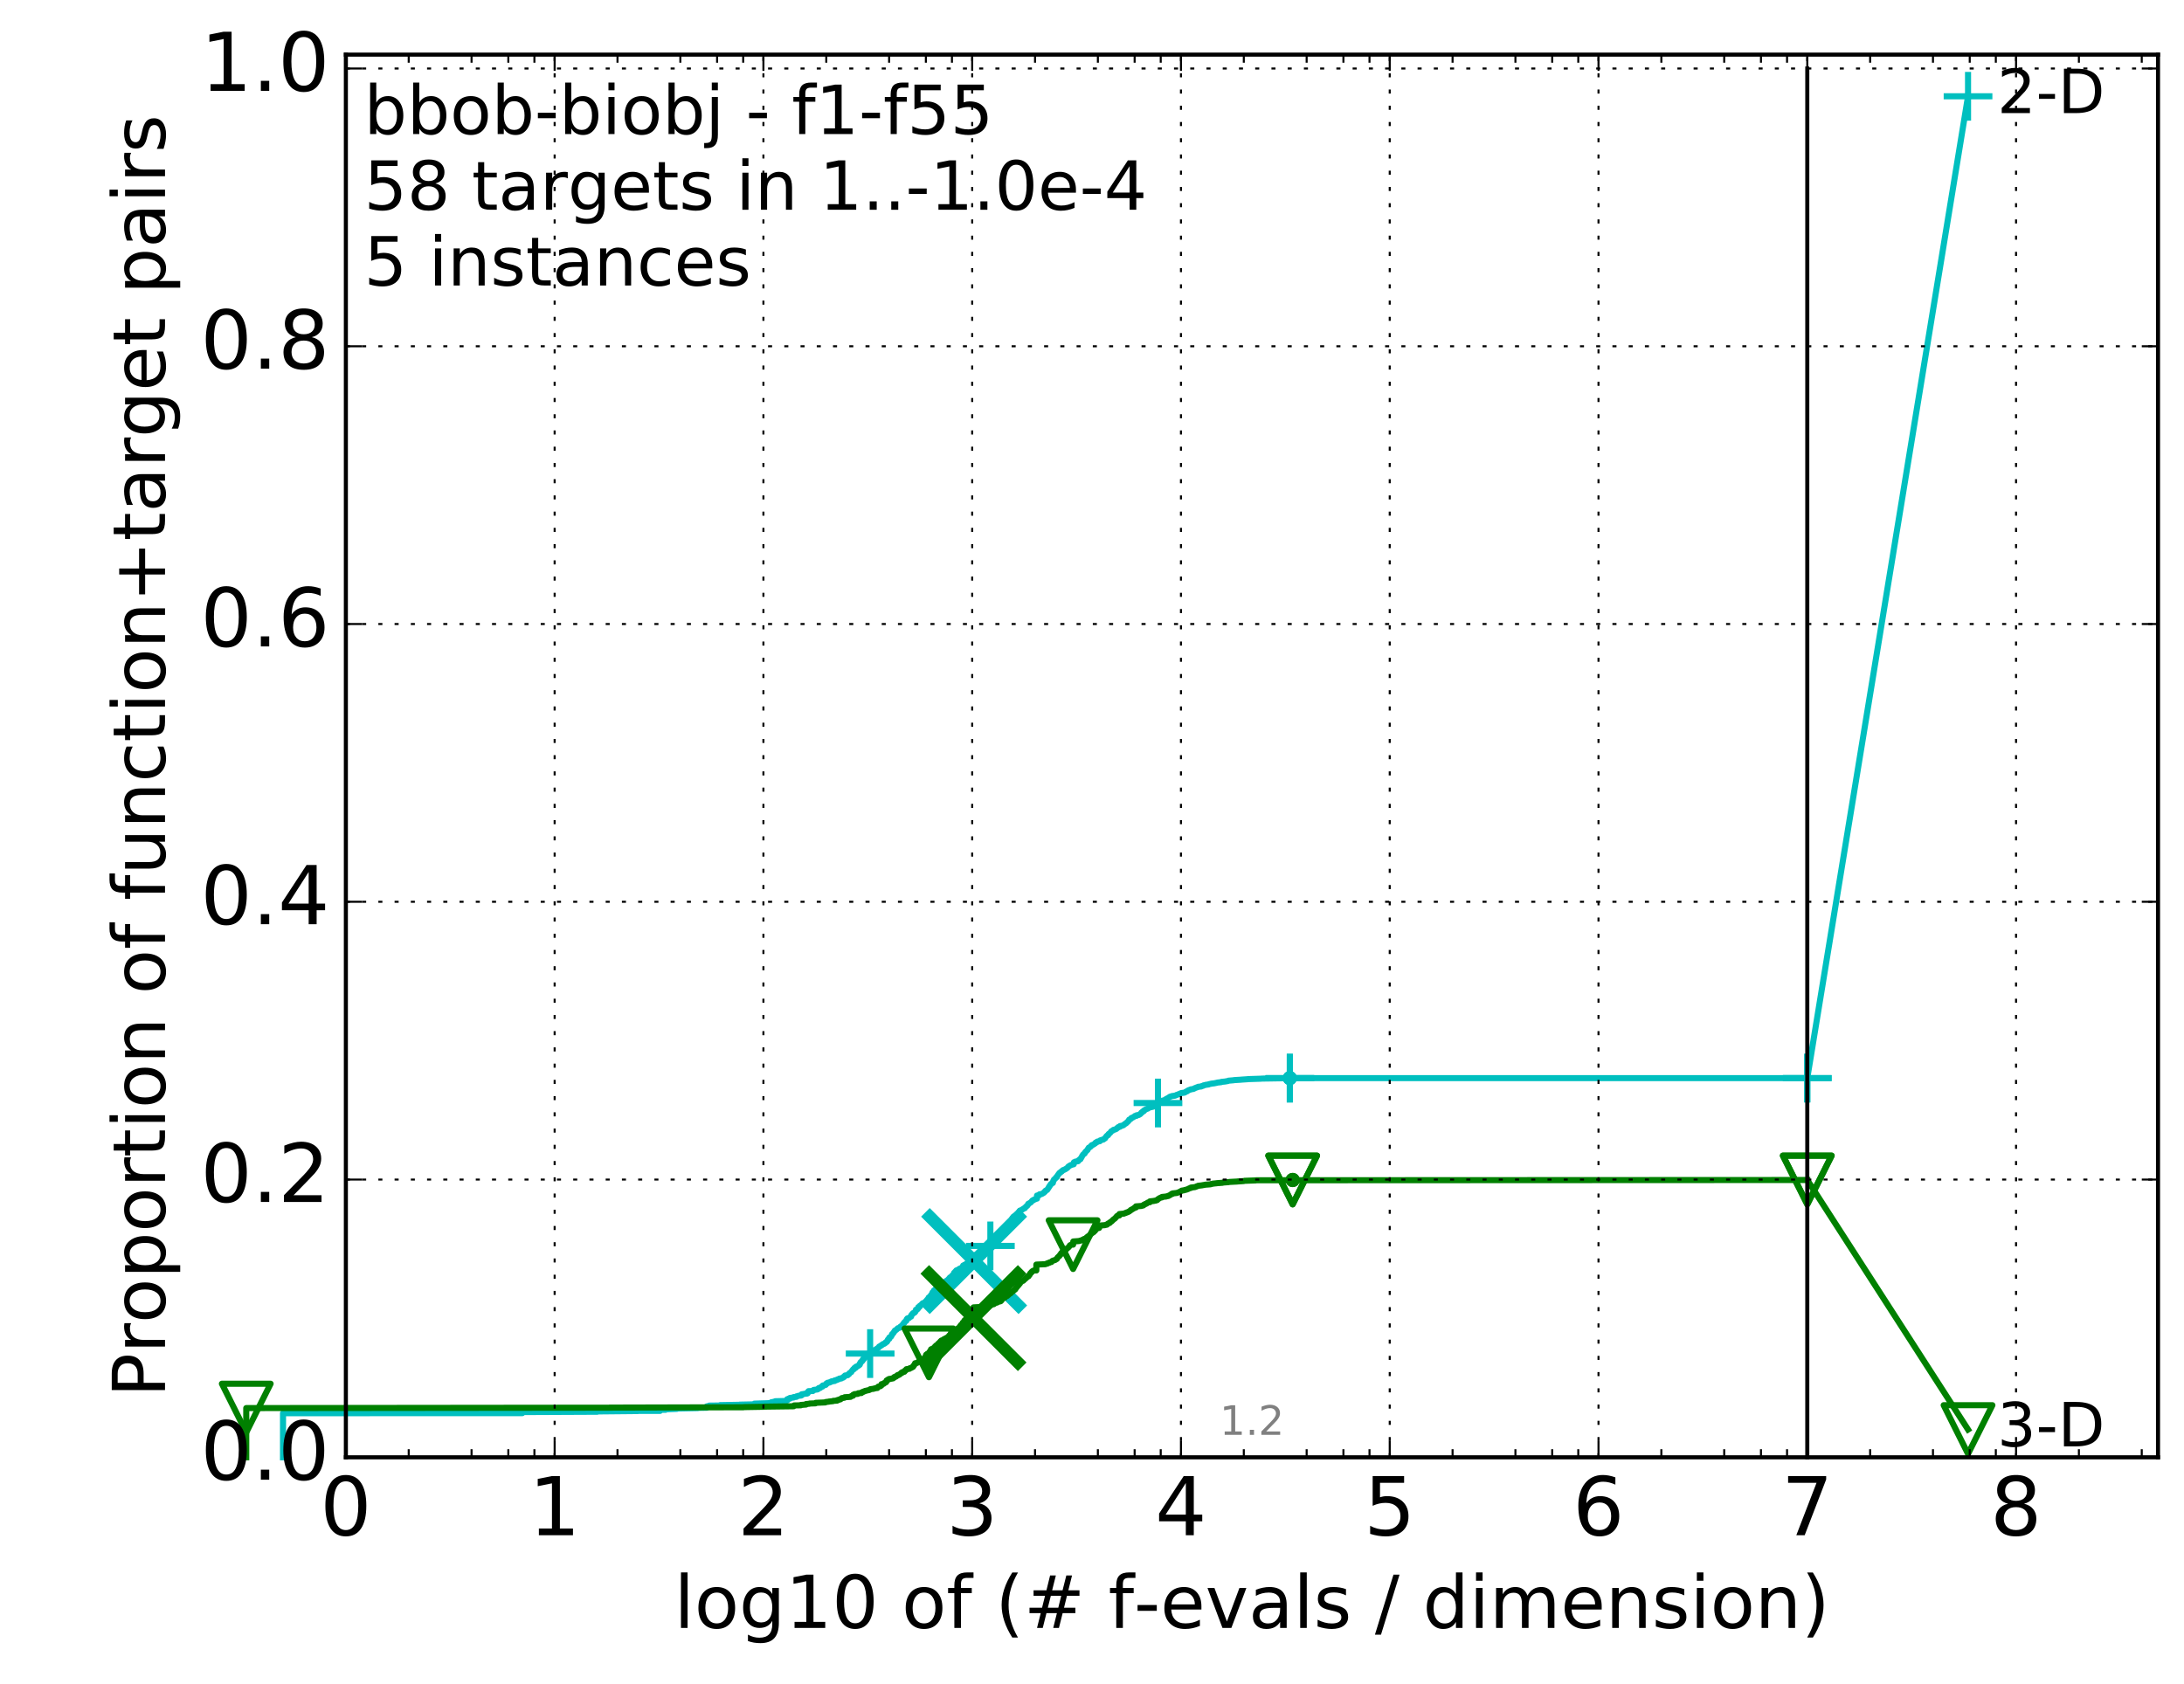 <?xml version="1.0" encoding="utf-8" standalone="no"?>
<!DOCTYPE svg PUBLIC "-//W3C//DTD SVG 1.1//EN"
  "http://www.w3.org/Graphics/SVG/1.1/DTD/svg11.dtd">
<!-- Created with matplotlib (http://matplotlib.org/) -->
<svg height="415pt" version="1.1" viewBox="0 0 538 415" width="538pt" xmlns="http://www.w3.org/2000/svg" xmlns:xlink="http://www.w3.org/1999/xlink">
 <defs>
  <style type="text/css">
*{stroke-linecap:butt;stroke-linejoin:round;stroke-miterlimit:100000;}
  </style>
 </defs>
 <g id="figure_1">
  <g id="patch_1">
   <path d="M 0 415.456 
L 538.8 415.456 
L 538.8 0 
L 0 0 
z
" style="fill:#ffffff;"/>
  </g>
  <g id="axes_1">
   <g id="patch_2">
    <path d="M 85.2 359.056 
L 531.6 359.056 
L 531.6 13.456 
L 85.2 13.456 
z
" style="fill:#ffffff;"/>
   </g>
   <g id="line2d_1">
    <defs>
     <path d="M 0 1.5 
C 0.398 1.5 0.779 1.342 1.061 1.061 
C 1.342 0.779 1.5 0.398 1.5 0 
C 1.5 -0.398 1.342 -0.779 1.061 -1.061 
C 0.779 -1.342 0.398 -1.5 0 -1.5 
C -0.398 -1.5 -0.779 -1.342 -1.061 -1.061 
C -1.342 -0.779 -1.5 -0.398 -1.5 0 
C -1.5 0.398 -1.342 0.779 -1.061 1.061 
C -0.779 1.342 -0.398 1.5 0 1.5 
z
" id="m70e0c7c2fd" style="stroke:#00bfbf;stroke-width:0.5;"/>
    </defs>
    <g>
     <use style="fill:#00bfbf;stroke:#00bfbf;stroke-width:0.5;" x="317.728" xlink:href="#m70e0c7c2fd" y="265.628"/>
     <use style="fill:#00bfbf;stroke:#00bfbf;stroke-width:0.5;" x="317.728" xlink:href="#m70e0c7c2fd" y="265.628"/>
    </g>
   </g>
   <g id="line2d_2">
    <path d="M 69.718 359.056 
L 69.718 348.19 
L 128.662 348.169 
L 128.662 347.911 
L 147.126 347.826 
L 147.126 347.751 
L 157.094 347.654 
L 157.094 347.611 
L 162.608 347.611 
L 162.608 347.343 
L 163.962 347.343 
L 163.962 347.225 
L 166.738 347.118 
L 166.738 347.032 
L 171.895 346.925 
L 171.895 346.871 
L 174.087 346.839 
L 174.087 346.506 
L 174.704 346.399 
L 174.704 346.313 
L 177.38 346.281 
L 177.38 346.195 
L 182.22 346.109 
L 182.22 346.077 
L 185.828 346.002 
L 185.828 345.83 
L 189.359 345.723 
L 189.359 345.702 
L 189.879 345.702 
L 189.982 345.498 
L 190.488 345.412 
L 190.588 345.358 
L 190.984 345.316 
L 190.984 345.24 
L 193.658 345.165 
L 193.658 345.123 
L 193.917 345.047 
L 193.917 344.736 
L 194.258 344.672 
L 194.258 344.597 
L 194.594 344.597 
L 194.594 344.425 
L 195.492 344.318 
L 195.492 344.221 
L 196.202 344.157 
L 196.202 344.039 
L 196.662 343.932 
L 196.662 343.9 
L 197.336 343.835 
L 197.336 343.771 
L 197.482 343.771 
L 197.482 343.524 
L 198.132 343.438 
L 198.132 343.406 
L 198.832 343.342 
L 198.832 343.267 
L 198.97 343.267 
L 198.97 342.966 
L 199.106 342.966 
L 199.174 342.752 
L 200.235 342.72 
L 200.235 342.602 
L 200.428 342.58 
L 200.428 342.452 
L 201.309 342.344 
L 201.309 342.312 
L 201.432 342.312 
L 201.494 342.162 
L 201.676 342.13 
L 201.676 342.001 
L 202.038 341.969 
L 202.097 341.829 
L 202.334 341.744 
L 202.393 341.626 
L 202.627 341.626 
L 202.685 341.357 
L 203.258 341.25 
L 203.314 341.197 
L 203.427 341.197 
L 203.483 340.993 
L 203.594 340.918 
L 203.594 340.843 
L 203.816 340.843 
L 203.871 340.682 
L 204.415 340.607 
L 204.522 340.478 
L 204.84 340.424 
L 204.84 340.338 
L 205.617 340.242 
L 205.617 340.102 
L 206.169 340.006 
L 206.268 339.877 
L 206.66 339.802 
L 206.757 339.663 
L 207.235 339.63 
L 207.235 339.545 
L 207.657 339.437 
L 207.75 339.287 
L 207.934 339.266 
L 207.934 339.116 
L 208.071 339.116 
L 208.162 338.901 
L 208.833 338.815 
L 208.921 338.644 
L 209.139 338.569 
L 209.226 338.343 
L 209.442 338.236 
L 209.527 338.129 
L 209.697 338.054 
L 209.782 337.861 
L 209.866 337.764 
L 209.95 337.625 
L 210.076 337.528 
L 210.117 337.421 
L 210.365 337.335 
L 210.447 337.056 
L 210.773 337.013 
L 210.854 336.734 
L 211.213 336.648 
L 211.213 336.573 
L 211.449 336.498 
L 211.527 336.402 
L 211.605 336.402 
L 211.605 336.284 
L 211.799 336.23 
L 211.838 335.876 
L 211.991 335.801 
L 212.029 335.576 
L 212.257 335.479 
L 212.257 335.404 
L 212.408 335.34 
L 212.483 335.19 
L 212.52 335.19 
L 212.52 334.975 
L 212.706 334.943 
L 212.706 334.718 
L 212.964 334.653 
L 213.074 334.439 
L 213.255 334.353 
L 213.327 334.246 
L 213.435 334.246 
L 213.471 334.02 
L 213.896 333.978 
L 214.001 333.763 
L 214.21 333.709 
L 214.245 333.495 
L 214.383 333.484 
L 214.451 333.259 
L 214.69 333.195 
L 214.791 333.023 
L 214.993 332.916 
L 215.059 332.841 
L 215.357 332.787 
L 215.456 332.615 
L 215.846 332.54 
L 215.942 332.326 
L 216.165 332.218 
L 216.197 332.165 
L 216.386 332.058 
L 216.48 331.907 
L 216.511 331.907 
L 216.574 331.768 
L 216.852 331.661 
L 216.944 331.543 
L 217.188 331.446 
L 217.279 331.307 
L 217.489 331.232 
L 217.549 331.135 
L 217.845 331.071 
L 217.933 330.963 
L 218.079 330.91 
L 218.167 330.727 
L 218.455 330.631 
L 218.483 330.459 
L 218.626 330.395 
L 218.711 330.062 
L 218.852 329.977 
L 218.88 329.869 
L 219.076 329.848 
L 219.076 329.537 
L 219.27 329.451 
L 219.325 329.387 
L 219.49 329.312 
L 219.599 329.097 
L 219.626 329.097 
L 219.735 328.732 
L 219.869 328.625 
L 219.95 328.539 
L 220.003 328.539 
L 220.057 328.378 
L 220.163 328.314 
L 220.243 328.121 
L 220.348 328.035 
L 220.427 327.831 
L 220.661 327.724 
L 220.765 327.649 
L 220.868 327.574 
L 220.971 327.424 
L 221.124 327.327 
L 221.174 327.252 
L 221.576 327.155 
L 221.676 327.07 
L 221.75 327.07 
L 221.849 326.812 
L 222.166 326.705 
L 222.239 326.598 
L 222.287 326.598 
L 222.383 326.319 
L 222.503 326.212 
L 222.598 326.029 
L 222.764 325.943 
L 222.811 325.75 
L 222.952 325.654 
L 223.046 325.536 
L 223.255 325.428 
L 223.347 325.053 
L 223.462 324.967 
L 223.507 324.839 
L 223.937 324.742 
L 224.004 324.624 
L 224.16 324.517 
L 224.226 324.474 
L 224.446 324.367 
L 224.512 324.002 
L 224.621 323.905 
L 224.621 323.862 
L 224.794 323.766 
L 224.902 323.541 
L 225.179 323.476 
L 225.263 323.369 
L 225.348 323.369 
L 225.348 323.24 
L 225.515 323.154 
L 225.619 322.693 
L 225.949 322.629 
L 226.052 322.425 
L 226.174 322.382 
L 226.214 322.05 
L 226.555 321.964 
L 226.615 321.706 
L 226.813 321.599 
L 226.891 321.524 
L 227.009 321.427 
L 227.106 321.277 
L 227.281 321.213 
L 227.281 321.106 
L 227.701 321.02 
L 227.795 320.848 
L 227.983 320.762 
L 228.076 320.591 
L 228.169 320.505 
L 228.28 320.376 
L 228.354 320.28 
L 228.464 320.14 
L 228.61 320.054 
L 228.682 319.861 
L 228.755 319.818 
L 228.755 319.7 
L 229.042 319.636 
L 229.095 319.4 
L 229.343 319.304 
L 229.413 318.971 
L 229.657 318.864 
L 229.709 318.424 
L 229.813 318.381 
L 229.916 318.263 
L 229.967 318.242 
L 230.069 317.941 
L 230.256 317.856 
L 230.34 317.802 
L 230.374 317.802 
L 230.474 317.587 
L 230.657 317.512 
L 230.757 317.319 
L 230.888 317.212 
L 230.987 317.04 
L 231.359 316.933 
L 231.359 316.879 
L 231.694 316.826 
L 231.742 316.697 
L 231.915 316.59 
L 231.962 316.418 
L 232.164 316.354 
L 232.257 316.279 
L 232.518 316.225 
L 232.579 315.989 
L 232.76 315.903 
L 232.806 315.796 
L 233.001 315.699 
L 233.06 315.614 
L 233.268 315.517 
L 233.371 315.421 
L 233.546 315.324 
L 233.59 315.217 
L 233.735 315.12 
L 233.793 315.002 
L 233.908 315.002 
L 233.993 314.756 
L 234.32 314.659 
L 234.376 314.53 
L 234.46 314.477 
L 234.46 314.369 
L 234.696 314.262 
L 234.752 314.08 
L 234.848 314.08 
L 234.917 313.908 
L 234.999 313.822 
L 235.04 313.586 
L 235.27 313.49 
L 235.297 313.318 
L 235.431 313.286 
L 235.485 313.125 
L 235.578 313.082 
L 235.578 313.007 
L 235.921 312.9 
L 235.948 312.857 
L 236.221 312.782 
L 236.247 312.653 
L 236.503 312.557 
L 236.554 312.492 
L 236.845 312.406 
L 236.946 312.288 
L 237.045 312.213 
L 237.108 312.095 
L 237.207 312.01 
L 237.256 311.806 
L 237.563 311.72 
L 237.599 311.613 
L 237.901 311.58 
L 237.901 311.473 
L 238.08 311.441 
L 238.116 311.291 
L 238.851 311.194 
L 238.909 311.098 
L 239.239 311.001 
L 239.239 310.808 
L 239.972 310.701 
L 239.972 309.274 
L 240.65 309.167 
L 240.703 309.092 
L 241.101 309.006 
L 241.163 308.706 
L 241.857 308.598 
L 241.857 308.502 
L 242.255 308.47 
L 242.353 308.341 
L 242.714 308.234 
L 242.791 308.159 
L 243.069 308.094 
L 243.154 307.944 
L 243.268 307.858 
L 243.286 307.687 
L 243.502 307.59 
L 243.604 307.547 
L 243.716 307.461 
L 243.817 307.129 
L 243.945 307.032 
L 244 306.925 
L 244.353 306.818 
L 244.452 306.775 
L 244.603 306.668 
L 244.683 306.582 
L 244.736 306.582 
L 244.798 306.239 
L 244.938 306.174 
L 245.034 305.992 
L 245.104 305.885 
L 245.208 305.692 
L 245.328 305.595 
L 245.406 305.413 
L 245.491 305.348 
L 245.585 305.016 
L 245.695 304.93 
L 245.796 304.683 
L 245.906 304.608 
L 245.947 304.512 
L 246.031 304.512 
L 246.122 304.308 
L 246.238 304.211 
L 246.345 304.083 
L 246.509 303.986 
L 246.615 303.814 
L 246.679 303.707 
L 246.776 303.621 
L 246.881 303.514 
L 246.953 303.471 
L 247.191 303.385 
L 247.302 302.892 
L 247.357 302.892 
L 247.451 302.624 
L 247.545 302.516 
L 247.638 302.431 
L 247.746 302.366 
L 247.846 302.259 
L 247.923 302.163 
L 247.969 302.077 
L 248.144 301.969 
L 248.25 301.83 
L 248.31 301.83 
L 248.415 301.53 
L 248.564 301.422 
L 248.668 301.186 
L 248.911 301.079 
L 249.013 300.854 
L 249.108 300.757 
L 249.209 300.554 
L 249.31 300.511 
L 249.418 300.049 
L 249.575 299.974 
L 249.646 299.77 
L 249.85 299.663 
L 249.948 299.567 
L 250.247 299.459 
L 250.323 299.363 
L 250.419 299.266 
L 250.528 299.127 
L 250.758 299.041 
L 250.866 298.869 
L 250.9 298.773 
L 251 298.623 
L 251.146 298.515 
L 251.199 298.322 
L 251.337 298.215 
L 251.436 298.194 
L 251.702 298.097 
L 251.799 298.001 
L 252.029 297.893 
L 252.131 297.775 
L 252.465 297.668 
L 252.571 297.454 
L 252.744 297.346 
L 252.855 297.175 
L 253.032 297.1 
L 253.117 296.906 
L 253.22 296.842 
L 253.292 296.595 
L 253.514 296.499 
L 253.591 296.435 
L 253.804 296.327 
L 253.839 296.295 
L 253.986 296.199 
L 254.096 296.027 
L 254.189 295.93 
L 254.293 295.802 
L 254.522 295.737 
L 254.539 295.651 
L 254.788 295.576 
L 254.788 295.533 
L 255.084 295.448 
L 255.189 295.319 
L 255.448 295.319 
L 255.448 294.557 
L 256.02 294.472 
L 256.052 294.268 
L 256.619 294.171 
L 256.619 294.15 
L 256.861 294.053 
L 256.964 293.946 
L 257.147 293.871 
L 257.253 293.689 
L 257.399 293.635 
L 257.503 293.41 
L 257.648 293.324 
L 257.741 293.259 
L 257.957 293.174 
L 258.065 292.991 
L 258.147 292.884 
L 258.234 292.745 
L 258.306 292.648 
L 258.402 292.412 
L 258.517 292.337 
L 258.617 292.08 
L 258.749 291.994 
L 258.853 291.758 
L 258.984 291.661 
L 259.077 291.565 
L 259.358 291.457 
L 259.445 290.985 
L 259.536 290.91 
L 259.632 290.621 
L 259.803 290.513 
L 259.911 290.406 
L 260.005 290.331 
L 260.098 290.138 
L 260.332 290.031 
L 260.433 289.752 
L 260.542 289.655 
L 260.646 289.452 
L 260.728 289.344 
L 260.831 289.216 
L 260.896 289.108 
L 260.99 288.99 
L 261.219 288.894 
L 261.316 288.722 
L 261.562 288.615 
L 261.662 288.454 
L 261.864 288.347 
L 261.872 288.293 
L 262.189 288.207 
L 262.282 288.132 
L 262.534 288.025 
L 262.626 287.928 
L 262.807 287.821 
L 262.878 287.778 
L 262.975 287.692 
L 263.081 287.564 
L 263.088 287.564 
L 263.193 287.403 
L 263.42 287.295 
L 263.507 287.21 
L 263.686 287.102 
L 263.739 287.07 
L 264.064 286.974 
L 264.142 286.931 
L 264.502 286.856 
L 264.549 286.362 
L 264.889 286.255 
L 264.907 286.201 
L 265.583 286.094 
L 265.656 285.901 
L 265.856 285.794 
L 265.928 285.676 
L 266.156 285.601 
L 266.23 285.375 
L 266.354 285.279 
L 266.465 285.054 
L 266.498 285 
L 266.594 284.753 
L 266.71 284.646 
L 266.816 284.442 
L 266.963 284.335 
L 267.067 284.292 
L 267.197 284.185 
L 267.297 283.895 
L 267.406 283.788 
L 267.473 283.691 
L 267.654 283.584 
L 267.764 283.423 
L 267.906 283.316 
L 268.002 283.069 
L 268.096 282.994 
L 268.198 282.769 
L 268.434 282.672 
L 268.51 282.576 
L 268.717 282.468 
L 268.813 282.265 
L 268.933 282.157 
L 268.978 282.136 
L 269.283 282.039 
L 269.377 281.964 
L 269.569 281.857 
L 269.67 281.771 
L 269.837 281.675 
L 269.875 281.535 
L 270.185 281.439 
L 270.267 281.278 
L 270.927 281.171 
L 270.962 280.999 
L 271.223 280.902 
L 271.322 280.87 
L 271.792 280.763 
L 271.855 280.709 
L 271.976 280.602 
L 271.991 280.57 
L 272.225 280.463 
L 272.33 280.27 
L 272.427 280.162 
L 272.532 279.969 
L 272.638 279.883 
L 272.719 279.787 
L 272.968 279.69 
L 273.072 279.411 
L 273.211 279.304 
L 273.321 279.24 
L 273.444 279.143 
L 273.553 279.004 
L 273.653 278.907 
L 273.742 278.736 
L 273.948 278.628 
L 274.032 278.564 
L 274.193 278.51 
L 274.292 278.371 
L 274.743 278.264 
L 274.835 278.221 
L 275.027 278.124 
L 275.134 277.963 
L 275.352 277.867 
L 275.455 277.706 
L 275.91 277.609 
L 275.91 277.438 
L 276.467 277.341 
L 276.503 277.309 
L 276.745 277.223 
L 276.804 277.148 
L 276.996 277.041 
L 277.09 276.912 
L 277.327 276.805 
L 277.431 276.719 
L 277.566 276.622 
L 277.669 276.451 
L 277.846 276.354 
L 277.946 276.226 
L 278.034 276.14 
L 278.143 275.872 
L 278.43 275.775 
L 278.533 275.679 
L 278.628 275.582 
L 278.701 275.443 
L 279.063 275.335 
L 279.15 275.26 
L 279.342 275.153 
L 279.447 275.089 
L 279.538 274.981 
L 279.587 274.949 
L 279.982 274.917 
L 279.982 274.778 
L 280.529 274.702 
L 280.611 274.617 
L 280.862 274.52 
L 280.969 274.402 
L 281.044 274.316 
L 281.138 274.155 
L 281.37 274.048 
L 281.481 273.855 
L 281.765 273.759 
L 281.853 273.555 
L 282.101 273.447 
L 282.212 273.34 
L 282.459 273.233 
L 282.519 273.211 
L 282.81 273.104 
L 282.878 272.997 
L 283.047 272.89 
L 283.101 272.868 
L 283.688 272.761 
L 283.766 272.729 
L 284.171 272.632 
L 284.273 272.536 
L 284.419 272.428 
L 284.513 272.353 
L 284.62 272.31 
L 284.716 272.085 
L 284.943 271.978 
L 285.042 271.838 
L 285.329 271.742 
L 285.409 271.57 
L 285.713 271.474 
L 285.776 271.42 
L 286.06 271.313 
L 286.124 271.227 
L 286.705 271.12 
L 286.757 271.055 
L 287.061 271.002 
L 287.159 270.852 
L 287.303 270.744 
L 287.355 270.701 
L 287.689 270.594 
L 287.768 270.508 
L 287.924 270.401 
L 288.02 270.347 
L 288.153 270.24 
L 288.229 270.208 
L 288.576 270.101 
L 288.65 270.058 
L 289.429 269.951 
L 289.517 269.918 
L 289.782 269.811 
L 289.803 269.779 
L 290.173 269.672 
L 290.266 269.607 
L 290.569 269.5 
L 290.644 269.446 
L 290.896 269.35 
L 291.002 269.307 
L 291.795 269.2 
L 291.888 269.146 
L 292.061 269.039 
L 292.152 268.964 
L 292.459 268.856 
L 292.56 268.728 
L 292.798 268.62 
L 292.817 268.599 
L 293.153 268.492 
L 293.26 268.417 
L 293.887 268.309 
L 293.982 268.288 
L 294.188 268.191 
L 294.287 268.116 
L 294.576 268.009 
L 294.686 267.955 
L 295.052 267.848 
L 295.117 267.773 
L 295.901 267.687 
L 295.974 267.612 
L 296.372 267.516 
L 296.441 267.43 
L 296.895 267.323 
L 296.983 267.29 
L 297.727 267.183 
L 297.791 267.129 
L 298.252 267.033 
L 298.335 267.001 
L 299.195 266.893 
L 299.27 266.872 
L 299.785 266.765 
L 299.841 266.733 
L 300.803 266.625 
L 300.853 266.561 
L 301.888 266.454 
L 301.888 266.443 
L 302.516 266.336 
L 302.626 266.261 
L 303.888 266.153 
L 303.974 266.121 
L 305.726 266.014 
L 305.726 266.003 
L 307.327 265.896 
L 307.393 265.874 
L 310.71 265.767 
L 310.777 265.746 
L 317.728 265.638 
L 317.728 265.628 
L 445.2 265.628 
L 445.2 265.628 
" style="fill:none;stroke:#00bfbf;stroke-linecap:square;stroke-width:1.5;"/>
   </g>
   <g id="line2d_3">
    <defs>
     <path d="M -6 0 
L 6 0 
M 0 6 
L 0 -6 
" id="m58cb44233e" style="stroke:#00bfbf;stroke-width:1.5;"/>
    </defs>
    <g>
     <use style="fill:none;stroke:#00bfbf;stroke-width:1.5;" x="214.348" xlink:href="#m58cb44233e" y="333.495"/>
     <use style="fill:none;stroke:#00bfbf;stroke-width:1.5;" x="243.964" xlink:href="#m58cb44233e" y="306.968"/>
     <use style="fill:none;stroke:#00bfbf;stroke-width:1.5;" x="285.251" xlink:href="#m58cb44233e" y="271.763"/>
     <use style="fill:none;stroke:#00bfbf;stroke-width:1.5;" x="317.728" xlink:href="#m58cb44233e" y="265.628"/>
     <use style="fill:none;stroke:#00bfbf;stroke-width:1.5;" x="317.728" xlink:href="#m58cb44233e" y="265.628"/>
     <use style="fill:none;stroke:#00bfbf;stroke-width:1.5;" x="445.2" xlink:href="#m58cb44233e" y="265.628"/>
    </g>
   </g>
   <g id="line2d_4"/>
   <g id="line2d_5">
    <path clip-path="url(#p77876c09ec)" d="M 239.961 310.701 
" style="fill:none;stroke:#00bfbf;stroke-linecap:square;"/>
    <defs>
     <path d="M -12 12 
L 12 -12 
M -12 -12 
L 12 12 
" id="m13fb421d7f" style="stroke:#00bfbf;stroke-width:3.0;"/>
    </defs>
    <g clip-path="url(#p77876c09ec)">
     <use style="fill:#00bfbf;stroke:#00bfbf;stroke-width:3.0;" x="239.961" xlink:href="#m13fb421d7f" y="310.701"/>
    </g>
   </g>
   <g id="line2d_6">
    <defs>
     <path d="M 0 1.5 
C 0.398 1.5 0.779 1.342 1.061 1.061 
C 1.342 0.779 1.5 0.398 1.5 0 
C 1.5 -0.398 1.342 -0.779 1.061 -1.061 
C 0.779 -1.342 0.398 -1.5 0 -1.5 
C -0.398 -1.5 -0.779 -1.342 -1.061 -1.061 
C -1.342 -0.779 -1.5 -0.398 -1.5 0 
C -1.5 0.398 -1.342 0.779 -1.061 1.061 
C -0.779 1.342 -0.398 1.5 0 1.5 
z
" id="m033a6ebe66" style="stroke:#008000;stroke-width:0.5;"/>
    </defs>
    <g>
     <use style="fill:#008000;stroke:#008000;stroke-width:0.5;" x="318.432" xlink:href="#m033a6ebe66" y="290.728"/>
     <use style="fill:#008000;stroke:#008000;stroke-width:0.5;" x="318.432" xlink:href="#m033a6ebe66" y="290.728"/>
    </g>
   </g>
   <g id="line2d_7">
    <path d="M 60.662 359.056 
L 60.662 346.925 
L 150.167 346.828 
L 150.167 346.807 
L 183.166 346.721 
L 183.166 346.689 
L 188.131 346.603 
L 188.131 346.571 
L 195.519 346.474 
L 195.625 346.27 
L 197.262 346.238 
L 197.262 346.152 
L 198.555 346.056 
L 198.555 345.927 
L 199.422 345.852 
L 199.422 345.809 
L 200.894 345.755 
L 200.936 345.627 
L 203.314 345.53 
L 203.389 345.434 
L 204.199 345.337 
L 204.199 345.316 
L 205.189 345.219 
L 205.258 345.144 
L 206.202 345.09 
L 206.202 344.972 
L 206.595 344.919 
L 206.628 344.833 
L 207.045 344.769 
L 207.109 344.651 
L 207.361 344.543 
L 207.361 344.468 
L 208.011 344.372 
L 208.071 344.254 
L 209.513 344.157 
L 209.513 344.125 
L 209.711 344.028 
L 209.74 343.953 
L 210.131 343.878 
L 210.159 343.653 
L 210.488 343.567 
L 210.488 343.492 
L 211.318 343.417 
L 211.423 343.267 
L 212.194 343.213 
L 212.245 343.052 
L 212.62 342.956 
L 212.62 342.881 
L 213.037 342.773 
L 213.061 342.709 
L 213.566 342.602 
L 213.566 342.591 
L 214.036 342.494 
L 214.129 342.462 
L 214.291 342.387 
L 214.383 342.269 
L 215.192 342.173 
L 215.192 342.141 
L 215.673 342.044 
L 215.716 342.001 
L 216.123 341.98 
L 216.207 341.862 
L 216.292 341.754 
L 216.355 341.636 
L 216.893 341.529 
L 216.995 341.4 
L 217.138 341.336 
L 217.138 341.036 
L 217.678 340.939 
L 217.757 340.778 
L 218.05 340.682 
L 218.089 340.607 
L 218.302 340.532 
L 218.397 340.124 
L 218.588 340.092 
L 218.683 339.931 
L 218.983 339.856 
L 218.983 339.759 
L 219.662 339.673 
L 219.662 339.641 
L 219.986 339.609 
L 220.057 339.47 
L 220.251 339.427 
L 220.304 339.266 
L 220.687 339.18 
L 220.774 339.041 
L 221.081 338.933 
L 221.098 338.805 
L 221.518 338.708 
L 221.551 338.611 
L 221.783 338.504 
L 221.881 338.429 
L 221.996 338.322 
L 221.996 338.257 
L 222.206 338.236 
L 222.271 338.075 
L 222.796 337.968 
L 222.89 337.71 
L 223.123 337.635 
L 223.154 337.507 
L 223.262 337.507 
L 223.278 337.346 
L 224.049 337.238 
L 224.123 337.099 
L 224.505 337.002 
L 224.548 336.949 
L 224.722 336.874 
L 224.808 336.788 
L 224.923 336.766 
L 225.009 336.498 
L 225.179 336.402 
L 225.278 336.166 
L 225.334 336.144 
L 225.418 335.876 
L 225.874 335.812 
L 225.874 335.758 
L 226.065 335.662 
L 226.119 335.619 
L 226.281 335.576 
L 226.389 335.415 
L 226.641 335.308 
L 226.668 335.243 
L 226.957 335.136 
L 227.022 334.997 
L 227.319 334.9 
L 227.409 334.793 
L 227.714 334.718 
L 227.802 334.482 
L 227.964 334.428 
L 228.039 334.063 
L 228.151 333.999 
L 228.151 333.774 
L 228.348 333.667 
L 228.397 333.581 
L 228.676 333.495 
L 228.749 333.366 
L 228.869 333.323 
L 228.964 333.077 
L 229.071 333.055 
L 229.154 332.819 
L 229.26 332.776 
L 229.354 332.444 
L 229.622 332.369 
L 229.703 332.272 
L 230.115 332.165 
L 230.194 331.993 
L 230.25 331.886 
L 230.306 331.789 
L 230.463 331.704 
L 230.552 331.532 
L 230.795 331.468 
L 230.905 331.328 
L 230.97 331.274 
L 231.057 331.092 
L 231.22 330.985 
L 231.327 330.867 
L 231.423 330.845 
L 231.53 330.652 
L 231.625 330.556 
L 231.731 330.427 
L 231.878 330.331 
L 231.878 330.288 
L 232.21 330.234 
L 232.21 330.17 
L 232.457 330.084 
L 232.467 329.987 
L 232.801 329.912 
L 232.901 329.751 
L 233.238 329.655 
L 233.307 329.537 
L 233.667 329.44 
L 233.773 329.108 
L 234.117 329.043 
L 234.202 328.904 
L 234.305 328.872 
L 234.39 328.689 
L 234.548 328.614 
L 234.622 328.453 
L 234.752 328.378 
L 234.779 328.271 
L 234.935 328.174 
L 235.044 328.078 
L 235.189 328.003 
L 235.279 327.917 
L 235.574 327.81 
L 235.68 327.703 
L 235.786 327.703 
L 235.83 327.445 
L 235.978 327.424 
L 235.978 327.284 
L 236.272 327.188 
L 236.367 326.941 
L 236.503 326.844 
L 236.546 326.673 
L 236.664 326.619 
L 236.749 326.415 
L 236.966 326.319 
L 237.033 326.201 
L 237.099 326.115 
L 237.157 325.89 
L 237.33 325.793 
L 237.42 325.697 
L 237.461 325.697 
L 237.567 325.353 
L 237.801 325.289 
L 237.905 324.999 
L 238.112 324.978 
L 238.222 324.806 
L 239.811 324.753 
L 239.811 322.114 
L 241.642 322.017 
L 241.642 321.953 
L 242.685 321.889 
L 242.685 321.835 
L 243.164 321.728 
L 243.239 321.696 
L 243.799 321.642 
L 243.897 321.556 
L 244.284 321.47 
L 244.356 321.406 
L 244.836 321.309 
L 244.871 321.234 
L 245.052 321.138 
L 245.127 321.02 
L 245.596 320.934 
L 245.698 320.848 
L 245.928 320.752 
L 246.011 320.709 
L 246.49 320.602 
L 246.506 320.505 
L 246.712 320.398 
L 246.766 320.215 
L 246.884 320.14 
L 246.969 320.001 
L 247.102 319.894 
L 247.107 319.808 
L 247.506 319.743 
L 247.599 319.593 
L 247.754 319.486 
L 247.815 319.4 
L 248.091 319.304 
L 248.197 319.143 
L 248.382 319.078 
L 248.477 318.875 
L 248.784 318.767 
L 248.887 318.671 
L 249.042 318.563 
L 249.081 318.456 
L 249.202 318.37 
L 249.308 318.231 
L 249.551 318.124 
L 249.66 317.952 
L 249.843 317.877 
L 249.909 317.791 
L 250.081 317.684 
L 250.164 317.491 
L 250.21 317.491 
L 250.302 317.233 
L 250.489 317.126 
L 250.589 316.944 
L 250.653 316.847 
L 250.707 316.74 
L 250.85 316.708 
L 250.85 316.622 
L 251.006 316.515 
L 251.108 316.332 
L 251.232 316.236 
L 251.337 315.978 
L 251.499 315.893 
L 251.603 315.775 
L 251.672 315.667 
L 251.672 315.657 
L 252.057 315.549 
L 252.167 315.421 
L 252.302 315.313 
L 252.402 315.206 
L 252.477 315.099 
L 252.585 315.056 
L 252.705 314.959 
L 252.812 314.831 
L 252.963 314.723 
L 253.032 314.627 
L 253.202 314.53 
L 253.29 314.466 
L 253.366 314.455 
L 253.454 314.23 
L 253.613 314.123 
L 253.716 313.887 
L 253.771 313.844 
L 253.802 313.715 
L 253.974 313.629 
L 254.083 313.404 
L 254.306 313.297 
L 254.356 313.168 
L 254.649 313.061 
L 254.679 313.018 
L 255.289 313.018 
L 255.289 311.57 
L 257.508 311.473 
L 257.595 311.409 
L 258.014 311.323 
L 258.063 311.226 
L 258.493 311.119 
L 258.547 311.033 
L 259.005 310.937 
L 259.101 310.776 
L 259.249 310.669 
L 259.323 310.626 
L 259.639 310.519 
L 259.742 310.497 
L 260.02 310.39 
L 260.129 310.272 
L 260.35 310.175 
L 260.452 309.929 
L 260.475 309.875 
L 260.585 309.768 
L 260.686 309.671 
L 260.793 309.575 
L 260.967 309.467 
L 261.061 309.285 
L 261.117 309.178 
L 261.146 309.146 
L 261.306 309.06 
L 261.39 308.792 
L 261.562 308.749 
L 261.662 308.502 
L 261.788 308.405 
L 261.898 308.298 
L 262.077 308.191 
L 262.137 308.126 
L 262.416 308.041 
L 262.509 307.901 
L 262.67 307.815 
L 262.781 307.633 
L 262.966 307.526 
L 263.049 307.451 
L 263.179 307.343 
L 263.276 307.236 
L 263.343 307.161 
L 263.435 307.054 
L 263.476 306.968 
L 263.572 306.818 
L 263.791 306.753 
L 263.841 306.678 
L 264.344 306.657 
L 264.388 305.874 
L 265.843 305.767 
L 265.937 305.702 
L 266.455 305.616 
L 266.555 305.498 
L 266.889 305.413 
L 266.993 305.284 
L 267.315 305.177 
L 267.426 305.123 
L 267.581 305.059 
L 267.621 304.93 
L 267.842 304.844 
L 267.94 304.651 
L 268.211 304.544 
L 268.291 304.49 
L 268.373 304.415 
L 268.414 304.308 
L 268.558 304.233 
L 268.659 304.093 
L 268.776 303.997 
L 268.864 303.932 
L 269.001 303.836 
L 269.027 303.729 
L 269.325 303.632 
L 269.407 303.557 
L 269.508 303.45 
L 269.613 303.321 
L 269.744 303.246 
L 269.828 303.031 
L 269.986 302.924 
L 270.09 302.795 
L 270.209 302.688 
L 270.288 302.613 
L 270.768 302.538 
L 270.768 301.959 
L 272.211 301.851 
L 272.276 301.819 
L 272.704 301.723 
L 272.771 301.594 
L 272.925 301.487 
L 273.022 301.422 
L 273.343 301.326 
L 273.442 301.154 
L 273.604 301.058 
L 273.714 301.004 
L 273.853 300.897 
L 273.922 300.811 
L 274.054 300.714 
L 274.138 300.575 
L 274.3 300.468 
L 274.398 300.36 
L 274.615 300.253 
L 274.723 300.124 
L 274.806 300.017 
L 274.916 299.921 
L 275.003 299.813 
L 275.104 299.674 
L 275.211 299.577 
L 275.306 299.524 
L 275.752 299.459 
L 275.752 299.116 
L 276.883 299.009 
L 276.981 298.934 
L 277.327 298.848 
L 277.415 298.762 
L 277.816 298.655 
L 277.892 298.58 
L 278.168 298.473 
L 278.269 298.355 
L 278.477 298.258 
L 278.583 298.097 
L 278.863 297.99 
L 278.97 297.893 
L 279.201 297.786 
L 279.312 297.7 
L 279.42 297.593 
L 279.505 297.55 
L 279.824 297.507 
L 279.824 297.228 
L 281.217 297.121 
L 281.326 297.067 
L 281.657 296.992 
L 281.754 296.821 
L 282.022 296.746 
L 282.117 296.628 
L 282.446 296.542 
L 282.537 296.424 
L 282.714 296.317 
L 282.823 296.263 
L 283.267 296.199 
L 283.267 295.995 
L 284.24 295.887 
L 284.24 295.877 
L 284.834 295.769 
L 284.943 295.694 
L 285.083 295.662 
L 285.103 295.566 
L 285.281 295.458 
L 285.375 295.362 
L 285.545 295.287 
L 285.648 295.19 
L 285.928 295.083 
L 286.01 295.029 
L 286.249 295.019 
L 286.249 294.901 
L 287.303 294.793 
L 287.385 294.75 
L 287.847 294.654 
L 287.952 294.547 
L 288.255 294.439 
L 288.346 294.364 
L 288.535 294.257 
L 288.597 294.15 
L 288.88 294.128 
L 288.88 294.032 
L 289.888 293.924 
L 289.915 293.903 
L 290.278 293.796 
L 290.376 293.731 
L 290.661 293.624 
L 290.765 293.549 
L 290.975 293.442 
L 291.083 293.356 
L 291.738 293.249 
L 291.815 293.206 
L 292.263 293.099 
L 292.371 293.056 
L 292.661 292.948 
L 292.73 292.916 
L 292.931 292.809 
L 293.024 292.755 
L 293.362 292.691 
L 293.362 292.594 
L 294.292 292.487 
L 294.371 292.466 
L 294.66 292.369 
L 294.739 292.315 
L 295.09 292.208 
L 295.131 292.155 
L 296.092 292.047 
L 296.092 292.037 
L 296.742 291.929 
L 296.807 291.897 
L 298.184 291.79 
L 298.217 291.747 
L 298.748 291.65 
L 298.748 291.629 
L 299.777 291.522 
L 299.777 291.511 
L 301.155 291.414 
L 301.238 291.361 
L 302.687 291.254 
L 302.771 291.211 
L 304.835 291.103 
L 304.835 291.093 
L 306.43 290.985 
L 306.529 290.932 
L 309.408 290.825 
L 309.467 290.792 
L 445.2 290.728 
L 445.2 290.728 
" style="fill:none;stroke:#008000;stroke-linecap:square;stroke-width:1.5;"/>
   </g>
   <g id="line2d_8">
    <defs>
     <path d="M -0 6 
L 6 -6 
L -6 -6 
z
" id="md4a6d8eaf1" style="stroke:#008000;stroke-linejoin:miter;stroke-width:1.5;"/>
    </defs>
    <g>
     <use style="fill:none;stroke:#008000;stroke-linejoin:miter;stroke-width:1.5;" x="60.662" xlink:href="#md4a6d8eaf1" y="346.925"/>
     <use style="fill:none;stroke:#008000;stroke-linejoin:miter;stroke-width:1.5;" x="228.833" xlink:href="#md4a6d8eaf1" y="333.323"/>
     <use style="fill:none;stroke:#008000;stroke-linejoin:miter;stroke-width:1.5;" x="264.344" xlink:href="#md4a6d8eaf1" y="306.657"/>
     <use style="fill:none;stroke:#008000;stroke-linejoin:miter;stroke-width:1.5;" x="318.432" xlink:href="#md4a6d8eaf1" y="290.728"/>
     <use style="fill:none;stroke:#008000;stroke-linejoin:miter;stroke-width:1.5;" x="318.432" xlink:href="#md4a6d8eaf1" y="290.728"/>
     <use style="fill:none;stroke:#008000;stroke-linejoin:miter;stroke-width:1.5;" x="445.2" xlink:href="#md4a6d8eaf1" y="290.728"/>
    </g>
   </g>
   <g id="line2d_9"/>
   <g id="line2d_10">
    <path clip-path="url(#p77876c09ec)" d="M 239.804 324.753 
" style="fill:none;stroke:#008000;stroke-linecap:square;"/>
    <defs>
     <path d="M -12 12 
L 12 -12 
M -12 -12 
L 12 12 
" id="m91076c45a0" style="stroke:#008000;stroke-width:3.0;"/>
    </defs>
    <g clip-path="url(#p77876c09ec)">
     <use style="fill:#008000;stroke:#008000;stroke-width:3.0;" x="239.804" xlink:href="#m91076c45a0" y="324.753"/>
    </g>
   </g>
   <g id="line2d_11">
    <path d="M 445.2 290.728 
L 484.8 352.213 
" style="fill:none;stroke:#008000;stroke-linecap:square;stroke-width:1.5;"/>
    <g>
     <use style="fill:none;stroke:#008000;stroke-linejoin:miter;stroke-width:1.5;" x="445.2" xlink:href="#md4a6d8eaf1" y="290.728"/>
     <use style="fill:none;stroke:#008000;stroke-linejoin:miter;stroke-width:1.5;" x="484.8" xlink:href="#md4a6d8eaf1" y="352.213"/>
    </g>
   </g>
   <g id="line2d_12">
    <path d="M 445.2 265.628 
L 484.8 23.722 
" style="fill:none;stroke:#00bfbf;stroke-linecap:square;stroke-width:1.5;"/>
    <g>
     <use style="fill:none;stroke:#00bfbf;stroke-width:1.5;" x="445.2" xlink:href="#m58cb44233e" y="265.628"/>
     <use style="fill:none;stroke:#00bfbf;stroke-width:1.5;" x="484.8" xlink:href="#m58cb44233e" y="23.722"/>
    </g>
   </g>
   <g id="line2d_13">
    <path d="M 445.2 359.056 
L 445.2 16.878 
" style="fill:none;stroke:#000000;stroke-linecap:square;"/>
   </g>
   <g id="patch_3">
    <path d="M 85.2 13.456 
L 531.6 13.456 
" style="fill:none;stroke:#000000;stroke-linecap:square;stroke-linejoin:miter;"/>
   </g>
   <g id="patch_4">
    <path d="M 531.6 359.056 
L 531.6 13.456 
" style="fill:none;stroke:#000000;stroke-linecap:square;stroke-linejoin:miter;"/>
   </g>
   <g id="patch_5">
    <path d="M 85.2 359.056 
L 531.6 359.056 
" style="fill:none;stroke:#000000;stroke-linecap:square;stroke-linejoin:miter;"/>
   </g>
   <g id="patch_6">
    <path d="M 85.2 359.056 
L 85.2 13.456 
" style="fill:none;stroke:#000000;stroke-linecap:square;stroke-linejoin:miter;"/>
   </g>
   <g id="matplotlib.axis_1">
    <g id="xtick_1">
     <g id="line2d_14">
      <path clip-path="url(#p77876c09ec)" d="M 85.2 359.056 
L 85.2 13.456 
" style="fill:none;stroke:#000000;stroke-dasharray:1,3;stroke-dashoffset:0.0;stroke-width:0.5;"/>
     </g>
     <g id="line2d_15">
      <defs>
       <path d="M 0 0 
L 0 -4 
" id="m35dc6529c4" style="stroke:#000000;stroke-width:0.5;"/>
      </defs>
      <g>
       <use style="stroke:#000000;stroke-width:0.5;" x="85.2" xlink:href="#m35dc6529c4" y="359.056"/>
      </g>
     </g>
     <g id="line2d_16">
      <defs>
       <path d="M 0 0 
L 0 4 
" id="m4c08df7f0b" style="stroke:#000000;stroke-width:0.5;"/>
      </defs>
      <g>
       <use style="stroke:#000000;stroke-width:0.5;" x="85.2" xlink:href="#m4c08df7f0b" y="13.456"/>
      </g>
     </g>
     <g id="text_1">
      <!-- 0 -->
      <defs>
       <path d="M 31.781 66.406 
Q 24.172 66.406 20.328 58.906 
Q 16.5 51.422 16.5 36.375 
Q 16.5 21.391 20.328 13.891 
Q 24.172 6.391 31.781 6.391 
Q 39.453 6.391 43.281 13.891 
Q 47.125 21.391 47.125 36.375 
Q 47.125 51.422 43.281 58.906 
Q 39.453 66.406 31.781 66.406 
M 31.781 74.219 
Q 44.047 74.219 50.516 64.516 
Q 56.984 54.828 56.984 36.375 
Q 56.984 17.969 50.516 8.266 
Q 44.047 -1.422 31.781 -1.422 
Q 19.531 -1.422 13.062 8.266 
Q 6.594 17.969 6.594 36.375 
Q 6.594 54.828 13.062 64.516 
Q 19.531 74.219 31.781 74.219 
" id="BitstreamVeraSans-Roman-30"/>
      </defs>
      <g transform="translate(78.838 378.253)scale(0.2 -0.2)">
       <use xlink:href="#BitstreamVeraSans-Roman-30"/>
      </g>
     </g>
    </g>
    <g id="xtick_2">
     <g id="line2d_17">
      <path clip-path="url(#p77876c09ec)" d="M 136.629 359.056 
L 136.629 13.456 
" style="fill:none;stroke:#000000;stroke-dasharray:1,3;stroke-dashoffset:0.0;stroke-width:0.5;"/>
     </g>
     <g id="line2d_18">
      <g>
       <use style="stroke:#000000;stroke-width:0.5;" x="136.629" xlink:href="#m35dc6529c4" y="359.056"/>
      </g>
     </g>
     <g id="line2d_19">
      <g>
       <use style="stroke:#000000;stroke-width:0.5;" x="136.629" xlink:href="#m4c08df7f0b" y="13.456"/>
      </g>
     </g>
     <g id="text_2">
      <!-- 1 -->
      <defs>
       <path d="M 12.406 8.297 
L 28.516 8.297 
L 28.516 63.922 
L 10.984 60.406 
L 10.984 69.391 
L 28.422 72.906 
L 38.281 72.906 
L 38.281 8.297 
L 54.391 8.297 
L 54.391 0 
L 12.406 0 
z
" id="BitstreamVeraSans-Roman-31"/>
      </defs>
      <g transform="translate(130.266 378.253)scale(0.2 -0.2)">
       <use xlink:href="#BitstreamVeraSans-Roman-31"/>
      </g>
     </g>
    </g>
    <g id="xtick_3">
     <g id="line2d_20">
      <path clip-path="url(#p77876c09ec)" d="M 188.057 359.056 
L 188.057 13.456 
" style="fill:none;stroke:#000000;stroke-dasharray:1,3;stroke-dashoffset:0.0;stroke-width:0.5;"/>
     </g>
     <g id="line2d_21">
      <g>
       <use style="stroke:#000000;stroke-width:0.5;" x="188.057" xlink:href="#m35dc6529c4" y="359.056"/>
      </g>
     </g>
     <g id="line2d_22">
      <g>
       <use style="stroke:#000000;stroke-width:0.5;" x="188.057" xlink:href="#m4c08df7f0b" y="13.456"/>
      </g>
     </g>
     <g id="text_3">
      <!-- 2 -->
      <defs>
       <path d="M 19.188 8.297 
L 53.609 8.297 
L 53.609 0 
L 7.328 0 
L 7.328 8.297 
Q 12.938 14.109 22.625 23.891 
Q 32.328 33.688 34.812 36.531 
Q 39.547 41.844 41.422 45.531 
Q 43.312 49.219 43.312 52.781 
Q 43.312 58.594 39.234 62.25 
Q 35.156 65.922 28.609 65.922 
Q 23.969 65.922 18.812 64.312 
Q 13.672 62.703 7.812 59.422 
L 7.812 69.391 
Q 13.766 71.781 18.938 73 
Q 24.125 74.219 28.422 74.219 
Q 39.75 74.219 46.484 68.547 
Q 53.219 62.891 53.219 53.422 
Q 53.219 48.922 51.531 44.891 
Q 49.859 40.875 45.406 35.406 
Q 44.188 33.984 37.641 27.219 
Q 31.109 20.453 19.188 8.297 
" id="BitstreamVeraSans-Roman-32"/>
      </defs>
      <g transform="translate(181.695 378.253)scale(0.2 -0.2)">
       <use xlink:href="#BitstreamVeraSans-Roman-32"/>
      </g>
     </g>
    </g>
    <g id="xtick_4">
     <g id="line2d_23">
      <path clip-path="url(#p77876c09ec)" d="M 239.486 359.056 
L 239.486 13.456 
" style="fill:none;stroke:#000000;stroke-dasharray:1,3;stroke-dashoffset:0.0;stroke-width:0.5;"/>
     </g>
     <g id="line2d_24">
      <g>
       <use style="stroke:#000000;stroke-width:0.5;" x="239.486" xlink:href="#m35dc6529c4" y="359.056"/>
      </g>
     </g>
     <g id="line2d_25">
      <g>
       <use style="stroke:#000000;stroke-width:0.5;" x="239.486" xlink:href="#m4c08df7f0b" y="13.456"/>
      </g>
     </g>
     <g id="text_4">
      <!-- 3 -->
      <defs>
       <path d="M 40.578 39.312 
Q 47.656 37.797 51.625 33 
Q 55.609 28.219 55.609 21.188 
Q 55.609 10.406 48.188 4.484 
Q 40.766 -1.422 27.094 -1.422 
Q 22.516 -1.422 17.656 -0.516 
Q 12.797 0.391 7.625 2.203 
L 7.625 11.719 
Q 11.719 9.328 16.594 8.109 
Q 21.484 6.891 26.812 6.891 
Q 36.078 6.891 40.938 10.547 
Q 45.797 14.203 45.797 21.188 
Q 45.797 27.641 41.281 31.266 
Q 36.766 34.906 28.719 34.906 
L 20.219 34.906 
L 20.219 43.016 
L 29.109 43.016 
Q 36.375 43.016 40.234 45.922 
Q 44.094 48.828 44.094 54.297 
Q 44.094 59.906 40.109 62.906 
Q 36.141 65.922 28.719 65.922 
Q 24.656 65.922 20.016 65.031 
Q 15.375 64.156 9.812 62.312 
L 9.812 71.094 
Q 15.438 72.656 20.344 73.438 
Q 25.25 74.219 29.594 74.219 
Q 40.828 74.219 47.359 69.109 
Q 53.906 64.016 53.906 55.328 
Q 53.906 49.266 50.438 45.094 
Q 46.969 40.922 40.578 39.312 
" id="BitstreamVeraSans-Roman-33"/>
      </defs>
      <g transform="translate(233.123 378.253)scale(0.2 -0.2)">
       <use xlink:href="#BitstreamVeraSans-Roman-33"/>
      </g>
     </g>
    </g>
    <g id="xtick_5">
     <g id="line2d_26">
      <path clip-path="url(#p77876c09ec)" d="M 290.914 359.056 
L 290.914 13.456 
" style="fill:none;stroke:#000000;stroke-dasharray:1,3;stroke-dashoffset:0.0;stroke-width:0.5;"/>
     </g>
     <g id="line2d_27">
      <g>
       <use style="stroke:#000000;stroke-width:0.5;" x="290.914" xlink:href="#m35dc6529c4" y="359.056"/>
      </g>
     </g>
     <g id="line2d_28">
      <g>
       <use style="stroke:#000000;stroke-width:0.5;" x="290.914" xlink:href="#m4c08df7f0b" y="13.456"/>
      </g>
     </g>
     <g id="text_5">
      <!-- 4 -->
      <defs>
       <path d="M 37.797 64.312 
L 12.891 25.391 
L 37.797 25.391 
z
M 35.203 72.906 
L 47.609 72.906 
L 47.609 25.391 
L 58.016 25.391 
L 58.016 17.188 
L 47.609 17.188 
L 47.609 0 
L 37.797 0 
L 37.797 17.188 
L 4.891 17.188 
L 4.891 26.703 
z
" id="BitstreamVeraSans-Roman-34"/>
      </defs>
      <g transform="translate(284.552 378.253)scale(0.2 -0.2)">
       <use xlink:href="#BitstreamVeraSans-Roman-34"/>
      </g>
     </g>
    </g>
    <g id="xtick_6">
     <g id="line2d_29">
      <path clip-path="url(#p77876c09ec)" d="M 342.343 359.056 
L 342.343 13.456 
" style="fill:none;stroke:#000000;stroke-dasharray:1,3;stroke-dashoffset:0.0;stroke-width:0.5;"/>
     </g>
     <g id="line2d_30">
      <g>
       <use style="stroke:#000000;stroke-width:0.5;" x="342.343" xlink:href="#m35dc6529c4" y="359.056"/>
      </g>
     </g>
     <g id="line2d_31">
      <g>
       <use style="stroke:#000000;stroke-width:0.5;" x="342.343" xlink:href="#m4c08df7f0b" y="13.456"/>
      </g>
     </g>
     <g id="text_6">
      <!-- 5 -->
      <defs>
       <path d="M 10.797 72.906 
L 49.516 72.906 
L 49.516 64.594 
L 19.828 64.594 
L 19.828 46.734 
Q 21.969 47.469 24.109 47.828 
Q 26.266 48.188 28.422 48.188 
Q 40.625 48.188 47.75 41.5 
Q 54.891 34.812 54.891 23.391 
Q 54.891 11.625 47.562 5.094 
Q 40.234 -1.422 26.906 -1.422 
Q 22.312 -1.422 17.547 -0.641 
Q 12.797 0.141 7.719 1.703 
L 7.719 11.625 
Q 12.109 9.234 16.797 8.062 
Q 21.484 6.891 26.703 6.891 
Q 35.156 6.891 40.078 11.328 
Q 45.016 15.766 45.016 23.391 
Q 45.016 31 40.078 35.438 
Q 35.156 39.891 26.703 39.891 
Q 22.75 39.891 18.812 39.016 
Q 14.891 38.141 10.797 36.281 
z
" id="BitstreamVeraSans-Roman-35"/>
      </defs>
      <g transform="translate(335.98 378.253)scale(0.2 -0.2)">
       <use xlink:href="#BitstreamVeraSans-Roman-35"/>
      </g>
     </g>
    </g>
    <g id="xtick_7">
     <g id="line2d_32">
      <path clip-path="url(#p77876c09ec)" d="M 393.771 359.056 
L 393.771 13.456 
" style="fill:none;stroke:#000000;stroke-dasharray:1,3;stroke-dashoffset:0.0;stroke-width:0.5;"/>
     </g>
     <g id="line2d_33">
      <g>
       <use style="stroke:#000000;stroke-width:0.5;" x="393.771" xlink:href="#m35dc6529c4" y="359.056"/>
      </g>
     </g>
     <g id="line2d_34">
      <g>
       <use style="stroke:#000000;stroke-width:0.5;" x="393.771" xlink:href="#m4c08df7f0b" y="13.456"/>
      </g>
     </g>
     <g id="text_7">
      <!-- 6 -->
      <defs>
       <path d="M 33.016 40.375 
Q 26.375 40.375 22.484 35.828 
Q 18.609 31.297 18.609 23.391 
Q 18.609 15.531 22.484 10.953 
Q 26.375 6.391 33.016 6.391 
Q 39.656 6.391 43.531 10.953 
Q 47.406 15.531 47.406 23.391 
Q 47.406 31.297 43.531 35.828 
Q 39.656 40.375 33.016 40.375 
M 52.594 71.297 
L 52.594 62.312 
Q 48.875 64.062 45.094 64.984 
Q 41.312 65.922 37.594 65.922 
Q 27.828 65.922 22.672 59.328 
Q 17.531 52.734 16.797 39.406 
Q 19.672 43.656 24.016 45.922 
Q 28.375 48.188 33.594 48.188 
Q 44.578 48.188 50.953 41.516 
Q 57.328 34.859 57.328 23.391 
Q 57.328 12.156 50.688 5.359 
Q 44.047 -1.422 33.016 -1.422 
Q 20.359 -1.422 13.672 8.266 
Q 6.984 17.969 6.984 36.375 
Q 6.984 53.656 15.188 63.938 
Q 23.391 74.219 37.203 74.219 
Q 40.922 74.219 44.703 73.484 
Q 48.484 72.75 52.594 71.297 
" id="BitstreamVeraSans-Roman-36"/>
      </defs>
      <g transform="translate(387.409 378.253)scale(0.2 -0.2)">
       <use xlink:href="#BitstreamVeraSans-Roman-36"/>
      </g>
     </g>
    </g>
    <g id="xtick_8">
     <g id="line2d_35">
      <path clip-path="url(#p77876c09ec)" d="M 445.2 359.056 
L 445.2 13.456 
" style="fill:none;stroke:#000000;stroke-dasharray:1,3;stroke-dashoffset:0.0;stroke-width:0.5;"/>
     </g>
     <g id="line2d_36">
      <g>
       <use style="stroke:#000000;stroke-width:0.5;" x="445.2" xlink:href="#m35dc6529c4" y="359.056"/>
      </g>
     </g>
     <g id="line2d_37">
      <g>
       <use style="stroke:#000000;stroke-width:0.5;" x="445.2" xlink:href="#m4c08df7f0b" y="13.456"/>
      </g>
     </g>
     <g id="text_8">
      <!-- 7 -->
      <defs>
       <path d="M 8.203 72.906 
L 55.078 72.906 
L 55.078 68.703 
L 28.609 0 
L 18.312 0 
L 43.219 64.594 
L 8.203 64.594 
z
" id="BitstreamVeraSans-Roman-37"/>
      </defs>
      <g transform="translate(438.837 378.253)scale(0.2 -0.2)">
       <use xlink:href="#BitstreamVeraSans-Roman-37"/>
      </g>
     </g>
    </g>
    <g id="xtick_9">
     <g id="line2d_38">
      <path clip-path="url(#p77876c09ec)" d="M 496.629 359.056 
L 496.629 13.456 
" style="fill:none;stroke:#000000;stroke-dasharray:1,3;stroke-dashoffset:0.0;stroke-width:0.5;"/>
     </g>
     <g id="line2d_39">
      <g>
       <use style="stroke:#000000;stroke-width:0.5;" x="496.629" xlink:href="#m35dc6529c4" y="359.056"/>
      </g>
     </g>
     <g id="line2d_40">
      <g>
       <use style="stroke:#000000;stroke-width:0.5;" x="496.629" xlink:href="#m4c08df7f0b" y="13.456"/>
      </g>
     </g>
     <g id="text_9">
      <!-- 8 -->
      <defs>
       <path d="M 31.781 34.625 
Q 24.75 34.625 20.719 30.859 
Q 16.703 27.094 16.703 20.516 
Q 16.703 13.922 20.719 10.156 
Q 24.75 6.391 31.781 6.391 
Q 38.812 6.391 42.859 10.172 
Q 46.922 13.969 46.922 20.516 
Q 46.922 27.094 42.891 30.859 
Q 38.875 34.625 31.781 34.625 
M 21.922 38.812 
Q 15.578 40.375 12.031 44.719 
Q 8.5 49.078 8.5 55.328 
Q 8.5 64.062 14.719 69.141 
Q 20.953 74.219 31.781 74.219 
Q 42.672 74.219 48.875 69.141 
Q 55.078 64.062 55.078 55.328 
Q 55.078 49.078 51.531 44.719 
Q 48 40.375 41.703 38.812 
Q 48.828 37.156 52.797 32.312 
Q 56.781 27.484 56.781 20.516 
Q 56.781 9.906 50.312 4.234 
Q 43.844 -1.422 31.781 -1.422 
Q 19.734 -1.422 13.25 4.234 
Q 6.781 9.906 6.781 20.516 
Q 6.781 27.484 10.781 32.312 
Q 14.797 37.156 21.922 38.812 
M 18.312 54.391 
Q 18.312 48.734 21.844 45.562 
Q 25.391 42.391 31.781 42.391 
Q 38.141 42.391 41.719 45.562 
Q 45.312 48.734 45.312 54.391 
Q 45.312 60.062 41.719 63.234 
Q 38.141 66.406 31.781 66.406 
Q 25.391 66.406 21.844 63.234 
Q 18.312 60.062 18.312 54.391 
" id="BitstreamVeraSans-Roman-38"/>
      </defs>
      <g transform="translate(490.266 378.253)scale(0.2 -0.2)">
       <use xlink:href="#BitstreamVeraSans-Roman-38"/>
      </g>
     </g>
    </g>
    <g id="xtick_10">
     <g id="line2d_41">
      <defs>
       <path d="M 0 0 
L 0 -2 
" id="mf31d09078d" style="stroke:#000000;stroke-width:0.5;"/>
      </defs>
      <g>
       <use style="stroke:#000000;stroke-width:0.5;" x="100.682" xlink:href="#mf31d09078d" y="359.056"/>
      </g>
     </g>
     <g id="line2d_42">
      <defs>
       <path d="M 0 0 
L 0 2 
" id="m5f96deb101" style="stroke:#000000;stroke-width:0.5;"/>
      </defs>
      <g>
       <use style="stroke:#000000;stroke-width:0.5;" x="100.682" xlink:href="#m5f96deb101" y="13.456"/>
      </g>
     </g>
    </g>
    <g id="xtick_11">
     <g id="line2d_43">
      <g>
       <use style="stroke:#000000;stroke-width:0.5;" x="116.163" xlink:href="#mf31d09078d" y="359.056"/>
      </g>
     </g>
     <g id="line2d_44">
      <g>
       <use style="stroke:#000000;stroke-width:0.5;" x="116.163" xlink:href="#m5f96deb101" y="13.456"/>
      </g>
     </g>
    </g>
    <g id="xtick_12">
     <g id="line2d_45">
      <g>
       <use style="stroke:#000000;stroke-width:0.5;" x="125.219" xlink:href="#mf31d09078d" y="359.056"/>
      </g>
     </g>
     <g id="line2d_46">
      <g>
       <use style="stroke:#000000;stroke-width:0.5;" x="125.219" xlink:href="#m5f96deb101" y="13.456"/>
      </g>
     </g>
    </g>
    <g id="xtick_13">
     <g id="line2d_47">
      <g>
       <use style="stroke:#000000;stroke-width:0.5;" x="131.645" xlink:href="#mf31d09078d" y="359.056"/>
      </g>
     </g>
     <g id="line2d_48">
      <g>
       <use style="stroke:#000000;stroke-width:0.5;" x="131.645" xlink:href="#m5f96deb101" y="13.456"/>
      </g>
     </g>
    </g>
    <g id="xtick_14">
     <g id="line2d_49">
      <g>
       <use style="stroke:#000000;stroke-width:0.5;" x="152.11" xlink:href="#mf31d09078d" y="359.056"/>
      </g>
     </g>
     <g id="line2d_50">
      <g>
       <use style="stroke:#000000;stroke-width:0.5;" x="152.11" xlink:href="#m5f96deb101" y="13.456"/>
      </g>
     </g>
    </g>
    <g id="xtick_15">
     <g id="line2d_51">
      <g>
       <use style="stroke:#000000;stroke-width:0.5;" x="167.592" xlink:href="#mf31d09078d" y="359.056"/>
      </g>
     </g>
     <g id="line2d_52">
      <g>
       <use style="stroke:#000000;stroke-width:0.5;" x="167.592" xlink:href="#m5f96deb101" y="13.456"/>
      </g>
     </g>
    </g>
    <g id="xtick_16">
     <g id="line2d_53">
      <g>
       <use style="stroke:#000000;stroke-width:0.5;" x="176.648" xlink:href="#mf31d09078d" y="359.056"/>
      </g>
     </g>
     <g id="line2d_54">
      <g>
       <use style="stroke:#000000;stroke-width:0.5;" x="176.648" xlink:href="#m5f96deb101" y="13.456"/>
      </g>
     </g>
    </g>
    <g id="xtick_17">
     <g id="line2d_55">
      <g>
       <use style="stroke:#000000;stroke-width:0.5;" x="183.073" xlink:href="#mf31d09078d" y="359.056"/>
      </g>
     </g>
     <g id="line2d_56">
      <g>
       <use style="stroke:#000000;stroke-width:0.5;" x="183.073" xlink:href="#m5f96deb101" y="13.456"/>
      </g>
     </g>
    </g>
    <g id="xtick_18">
     <g id="line2d_57">
      <g>
       <use style="stroke:#000000;stroke-width:0.5;" x="203.539" xlink:href="#mf31d09078d" y="359.056"/>
      </g>
     </g>
     <g id="line2d_58">
      <g>
       <use style="stroke:#000000;stroke-width:0.5;" x="203.539" xlink:href="#m5f96deb101" y="13.456"/>
      </g>
     </g>
    </g>
    <g id="xtick_19">
     <g id="line2d_59">
      <g>
       <use style="stroke:#000000;stroke-width:0.5;" x="219.02" xlink:href="#mf31d09078d" y="359.056"/>
      </g>
     </g>
     <g id="line2d_60">
      <g>
       <use style="stroke:#000000;stroke-width:0.5;" x="219.02" xlink:href="#m5f96deb101" y="13.456"/>
      </g>
     </g>
    </g>
    <g id="xtick_20">
     <g id="line2d_61">
      <g>
       <use style="stroke:#000000;stroke-width:0.5;" x="228.076" xlink:href="#mf31d09078d" y="359.056"/>
      </g>
     </g>
     <g id="line2d_62">
      <g>
       <use style="stroke:#000000;stroke-width:0.5;" x="228.076" xlink:href="#m5f96deb101" y="13.456"/>
      </g>
     </g>
    </g>
    <g id="xtick_21">
     <g id="line2d_63">
      <g>
       <use style="stroke:#000000;stroke-width:0.5;" x="234.502" xlink:href="#mf31d09078d" y="359.056"/>
      </g>
     </g>
     <g id="line2d_64">
      <g>
       <use style="stroke:#000000;stroke-width:0.5;" x="234.502" xlink:href="#m5f96deb101" y="13.456"/>
      </g>
     </g>
    </g>
    <g id="xtick_22">
     <g id="line2d_65">
      <g>
       <use style="stroke:#000000;stroke-width:0.5;" x="254.967" xlink:href="#mf31d09078d" y="359.056"/>
      </g>
     </g>
     <g id="line2d_66">
      <g>
       <use style="stroke:#000000;stroke-width:0.5;" x="254.967" xlink:href="#m5f96deb101" y="13.456"/>
      </g>
     </g>
    </g>
    <g id="xtick_23">
     <g id="line2d_67">
      <g>
       <use style="stroke:#000000;stroke-width:0.5;" x="270.449" xlink:href="#mf31d09078d" y="359.056"/>
      </g>
     </g>
     <g id="line2d_68">
      <g>
       <use style="stroke:#000000;stroke-width:0.5;" x="270.449" xlink:href="#m5f96deb101" y="13.456"/>
      </g>
     </g>
    </g>
    <g id="xtick_24">
     <g id="line2d_69">
      <g>
       <use style="stroke:#000000;stroke-width:0.5;" x="279.505" xlink:href="#mf31d09078d" y="359.056"/>
      </g>
     </g>
     <g id="line2d_70">
      <g>
       <use style="stroke:#000000;stroke-width:0.5;" x="279.505" xlink:href="#m5f96deb101" y="13.456"/>
      </g>
     </g>
    </g>
    <g id="xtick_25">
     <g id="line2d_71">
      <g>
       <use style="stroke:#000000;stroke-width:0.5;" x="285.93" xlink:href="#mf31d09078d" y="359.056"/>
      </g>
     </g>
     <g id="line2d_72">
      <g>
       <use style="stroke:#000000;stroke-width:0.5;" x="285.93" xlink:href="#m5f96deb101" y="13.456"/>
      </g>
     </g>
    </g>
    <g id="xtick_26">
     <g id="line2d_73">
      <g>
       <use style="stroke:#000000;stroke-width:0.5;" x="306.396" xlink:href="#mf31d09078d" y="359.056"/>
      </g>
     </g>
     <g id="line2d_74">
      <g>
       <use style="stroke:#000000;stroke-width:0.5;" x="306.396" xlink:href="#m5f96deb101" y="13.456"/>
      </g>
     </g>
    </g>
    <g id="xtick_27">
     <g id="line2d_75">
      <g>
       <use style="stroke:#000000;stroke-width:0.5;" x="321.877" xlink:href="#mf31d09078d" y="359.056"/>
      </g>
     </g>
     <g id="line2d_76">
      <g>
       <use style="stroke:#000000;stroke-width:0.5;" x="321.877" xlink:href="#m5f96deb101" y="13.456"/>
      </g>
     </g>
    </g>
    <g id="xtick_28">
     <g id="line2d_77">
      <g>
       <use style="stroke:#000000;stroke-width:0.5;" x="330.933" xlink:href="#mf31d09078d" y="359.056"/>
      </g>
     </g>
     <g id="line2d_78">
      <g>
       <use style="stroke:#000000;stroke-width:0.5;" x="330.933" xlink:href="#m5f96deb101" y="13.456"/>
      </g>
     </g>
    </g>
    <g id="xtick_29">
     <g id="line2d_79">
      <g>
       <use style="stroke:#000000;stroke-width:0.5;" x="337.359" xlink:href="#mf31d09078d" y="359.056"/>
      </g>
     </g>
     <g id="line2d_80">
      <g>
       <use style="stroke:#000000;stroke-width:0.5;" x="337.359" xlink:href="#m5f96deb101" y="13.456"/>
      </g>
     </g>
    </g>
    <g id="xtick_30">
     <g id="line2d_81">
      <g>
       <use style="stroke:#000000;stroke-width:0.5;" x="357.824" xlink:href="#mf31d09078d" y="359.056"/>
      </g>
     </g>
     <g id="line2d_82">
      <g>
       <use style="stroke:#000000;stroke-width:0.5;" x="357.824" xlink:href="#m5f96deb101" y="13.456"/>
      </g>
     </g>
    </g>
    <g id="xtick_31">
     <g id="line2d_83">
      <g>
       <use style="stroke:#000000;stroke-width:0.5;" x="373.306" xlink:href="#mf31d09078d" y="359.056"/>
      </g>
     </g>
     <g id="line2d_84">
      <g>
       <use style="stroke:#000000;stroke-width:0.5;" x="373.306" xlink:href="#m5f96deb101" y="13.456"/>
      </g>
     </g>
    </g>
    <g id="xtick_32">
     <g id="line2d_85">
      <g>
       <use style="stroke:#000000;stroke-width:0.5;" x="382.362" xlink:href="#mf31d09078d" y="359.056"/>
      </g>
     </g>
     <g id="line2d_86">
      <g>
       <use style="stroke:#000000;stroke-width:0.5;" x="382.362" xlink:href="#m5f96deb101" y="13.456"/>
      </g>
     </g>
    </g>
    <g id="xtick_33">
     <g id="line2d_87">
      <g>
       <use style="stroke:#000000;stroke-width:0.5;" x="388.787" xlink:href="#mf31d09078d" y="359.056"/>
      </g>
     </g>
     <g id="line2d_88">
      <g>
       <use style="stroke:#000000;stroke-width:0.5;" x="388.787" xlink:href="#m5f96deb101" y="13.456"/>
      </g>
     </g>
    </g>
    <g id="xtick_34">
     <g id="line2d_89">
      <g>
       <use style="stroke:#000000;stroke-width:0.5;" x="409.253" xlink:href="#mf31d09078d" y="359.056"/>
      </g>
     </g>
     <g id="line2d_90">
      <g>
       <use style="stroke:#000000;stroke-width:0.5;" x="409.253" xlink:href="#m5f96deb101" y="13.456"/>
      </g>
     </g>
    </g>
    <g id="xtick_35">
     <g id="line2d_91">
      <g>
       <use style="stroke:#000000;stroke-width:0.5;" x="424.735" xlink:href="#mf31d09078d" y="359.056"/>
      </g>
     </g>
     <g id="line2d_92">
      <g>
       <use style="stroke:#000000;stroke-width:0.5;" x="424.735" xlink:href="#m5f96deb101" y="13.456"/>
      </g>
     </g>
    </g>
    <g id="xtick_36">
     <g id="line2d_93">
      <g>
       <use style="stroke:#000000;stroke-width:0.5;" x="433.791" xlink:href="#mf31d09078d" y="359.056"/>
      </g>
     </g>
     <g id="line2d_94">
      <g>
       <use style="stroke:#000000;stroke-width:0.5;" x="433.791" xlink:href="#m5f96deb101" y="13.456"/>
      </g>
     </g>
    </g>
    <g id="xtick_37">
     <g id="line2d_95">
      <g>
       <use style="stroke:#000000;stroke-width:0.5;" x="440.216" xlink:href="#mf31d09078d" y="359.056"/>
      </g>
     </g>
     <g id="line2d_96">
      <g>
       <use style="stroke:#000000;stroke-width:0.5;" x="440.216" xlink:href="#m5f96deb101" y="13.456"/>
      </g>
     </g>
    </g>
    <g id="xtick_38">
     <g id="line2d_97">
      <g>
       <use style="stroke:#000000;stroke-width:0.5;" x="460.682" xlink:href="#mf31d09078d" y="359.056"/>
      </g>
     </g>
     <g id="line2d_98">
      <g>
       <use style="stroke:#000000;stroke-width:0.5;" x="460.682" xlink:href="#m5f96deb101" y="13.456"/>
      </g>
     </g>
    </g>
    <g id="xtick_39">
     <g id="line2d_99">
      <g>
       <use style="stroke:#000000;stroke-width:0.5;" x="476.163" xlink:href="#mf31d09078d" y="359.056"/>
      </g>
     </g>
     <g id="line2d_100">
      <g>
       <use style="stroke:#000000;stroke-width:0.5;" x="476.163" xlink:href="#m5f96deb101" y="13.456"/>
      </g>
     </g>
    </g>
    <g id="xtick_40">
     <g id="line2d_101">
      <g>
       <use style="stroke:#000000;stroke-width:0.5;" x="485.219" xlink:href="#mf31d09078d" y="359.056"/>
      </g>
     </g>
     <g id="line2d_102">
      <g>
       <use style="stroke:#000000;stroke-width:0.5;" x="485.219" xlink:href="#m5f96deb101" y="13.456"/>
      </g>
     </g>
    </g>
    <g id="xtick_41">
     <g id="line2d_103">
      <g>
       <use style="stroke:#000000;stroke-width:0.5;" x="491.645" xlink:href="#mf31d09078d" y="359.056"/>
      </g>
     </g>
     <g id="line2d_104">
      <g>
       <use style="stroke:#000000;stroke-width:0.5;" x="491.645" xlink:href="#m5f96deb101" y="13.456"/>
      </g>
     </g>
    </g>
    <g id="xtick_42">
     <g id="line2d_105">
      <g>
       <use style="stroke:#000000;stroke-width:0.5;" x="512.11" xlink:href="#mf31d09078d" y="359.056"/>
      </g>
     </g>
     <g id="line2d_106">
      <g>
       <use style="stroke:#000000;stroke-width:0.5;" x="512.11" xlink:href="#m5f96deb101" y="13.456"/>
      </g>
     </g>
    </g>
    <g id="xtick_43">
     <g id="line2d_107">
      <g>
       <use style="stroke:#000000;stroke-width:0.5;" x="527.592" xlink:href="#mf31d09078d" y="359.056"/>
      </g>
     </g>
     <g id="line2d_108">
      <g>
       <use style="stroke:#000000;stroke-width:0.5;" x="527.592" xlink:href="#m5f96deb101" y="13.456"/>
      </g>
     </g>
    </g>
    <g id="text_10">
     <!-- log10 of (# f-evals / dimension) -->
     <defs>
      <path id="BitstreamVeraSans-Roman-20"/>
      <path d="M 51.125 44 
L 36.922 44 
L 32.812 27.688 
L 47.125 27.688 
z
M 43.797 71.781 
L 38.719 51.516 
L 52.984 51.516 
L 58.109 71.781 
L 65.922 71.781 
L 60.891 51.516 
L 76.125 51.516 
L 76.125 44 
L 58.984 44 
L 54.984 27.688 
L 70.516 27.688 
L 70.516 20.219 
L 53.078 20.219 
L 48 0 
L 40.188 0 
L 45.219 20.219 
L 30.906 20.219 
L 25.875 0 
L 18.016 0 
L 23.094 20.219 
L 7.719 20.219 
L 7.719 27.688 
L 24.906 27.688 
L 29 44 
L 13.281 44 
L 13.281 51.516 
L 30.906 51.516 
L 35.891 71.781 
z
" id="BitstreamVeraSans-Roman-23"/>
      <path d="M 52 44.188 
Q 55.375 50.25 60.062 53.125 
Q 64.75 56 71.094 56 
Q 79.641 56 84.281 50.016 
Q 88.922 44.047 88.922 33.016 
L 88.922 0 
L 79.891 0 
L 79.891 32.719 
Q 79.891 40.578 77.094 44.375 
Q 74.312 48.188 68.609 48.188 
Q 61.625 48.188 57.562 43.547 
Q 53.516 38.922 53.516 30.906 
L 53.516 0 
L 44.484 0 
L 44.484 32.719 
Q 44.484 40.625 41.703 44.406 
Q 38.922 48.188 33.109 48.188 
Q 26.219 48.188 22.156 43.531 
Q 18.109 38.875 18.109 30.906 
L 18.109 0 
L 9.078 0 
L 9.078 54.688 
L 18.109 54.688 
L 18.109 46.188 
Q 21.188 51.219 25.484 53.609 
Q 29.781 56 35.688 56 
Q 41.656 56 45.828 52.969 
Q 50 49.953 52 44.188 
" id="BitstreamVeraSans-Roman-6d"/>
      <path d="M 54.891 33.016 
L 54.891 0 
L 45.906 0 
L 45.906 32.719 
Q 45.906 40.484 42.875 44.328 
Q 39.844 48.188 33.797 48.188 
Q 26.516 48.188 22.312 43.547 
Q 18.109 38.922 18.109 30.906 
L 18.109 0 
L 9.078 0 
L 9.078 54.688 
L 18.109 54.688 
L 18.109 46.188 
Q 21.344 51.125 25.703 53.562 
Q 30.078 56 35.797 56 
Q 45.219 56 50.047 50.172 
Q 54.891 44.344 54.891 33.016 
" id="BitstreamVeraSans-Roman-6e"/>
      <path d="M 31 75.875 
Q 24.469 64.656 21.281 53.656 
Q 18.109 42.672 18.109 31.391 
Q 18.109 20.125 21.312 9.062 
Q 24.516 -2 31 -13.188 
L 23.188 -13.188 
Q 15.875 -1.703 12.234 9.375 
Q 8.594 20.453 8.594 31.391 
Q 8.594 42.281 12.203 53.312 
Q 15.828 64.359 23.188 75.875 
z
" id="BitstreamVeraSans-Roman-28"/>
      <path d="M 30.609 48.391 
Q 23.391 48.391 19.188 42.75 
Q 14.984 37.109 14.984 27.297 
Q 14.984 17.484 19.156 11.844 
Q 23.344 6.203 30.609 6.203 
Q 37.797 6.203 41.984 11.859 
Q 46.188 17.531 46.188 27.297 
Q 46.188 37.016 41.984 42.703 
Q 37.797 48.391 30.609 48.391 
M 30.609 56 
Q 42.328 56 49.016 48.375 
Q 55.719 40.766 55.719 27.297 
Q 55.719 13.875 49.016 6.219 
Q 42.328 -1.422 30.609 -1.422 
Q 18.844 -1.422 12.172 6.219 
Q 5.516 13.875 5.516 27.297 
Q 5.516 40.766 12.172 48.375 
Q 18.844 56 30.609 56 
" id="BitstreamVeraSans-Roman-6f"/>
      <path d="M 9.422 75.984 
L 18.406 75.984 
L 18.406 0 
L 9.422 0 
z
" id="BitstreamVeraSans-Roman-6c"/>
      <path d="M 2.984 54.688 
L 12.5 54.688 
L 29.594 8.797 
L 46.688 54.688 
L 56.203 54.688 
L 35.688 0 
L 23.484 0 
z
" id="BitstreamVeraSans-Roman-76"/>
      <path d="M 9.422 54.688 
L 18.406 54.688 
L 18.406 0 
L 9.422 0 
z
M 9.422 75.984 
L 18.406 75.984 
L 18.406 64.594 
L 9.422 64.594 
z
" id="BitstreamVeraSans-Roman-69"/>
      <path d="M 4.891 31.391 
L 31.203 31.391 
L 31.203 23.391 
L 4.891 23.391 
z
" id="BitstreamVeraSans-Roman-2d"/>
      <path d="M 25.391 72.906 
L 33.688 72.906 
L 8.297 -9.281 
L 0 -9.281 
z
" id="BitstreamVeraSans-Roman-2f"/>
      <path d="M 56.203 29.594 
L 56.203 25.203 
L 14.891 25.203 
Q 15.484 15.922 20.484 11.062 
Q 25.484 6.203 34.422 6.203 
Q 39.594 6.203 44.453 7.469 
Q 49.312 8.734 54.109 11.281 
L 54.109 2.781 
Q 49.266 0.734 44.188 -0.344 
Q 39.109 -1.422 33.891 -1.422 
Q 20.797 -1.422 13.156 6.188 
Q 5.516 13.812 5.516 26.812 
Q 5.516 40.234 12.766 48.109 
Q 20.016 56 32.328 56 
Q 43.359 56 49.781 48.891 
Q 56.203 41.797 56.203 29.594 
M 47.219 32.234 
Q 47.125 39.594 43.094 43.984 
Q 39.062 48.391 32.422 48.391 
Q 24.906 48.391 20.391 44.141 
Q 15.875 39.891 15.188 32.172 
z
" id="BitstreamVeraSans-Roman-65"/>
      <path d="M 45.406 46.391 
L 45.406 75.984 
L 54.391 75.984 
L 54.391 0 
L 45.406 0 
L 45.406 8.203 
Q 42.578 3.328 38.25 0.953 
Q 33.938 -1.422 27.875 -1.422 
Q 17.969 -1.422 11.734 6.484 
Q 5.516 14.406 5.516 27.297 
Q 5.516 40.188 11.734 48.094 
Q 17.969 56 27.875 56 
Q 33.938 56 38.25 53.625 
Q 42.578 51.266 45.406 46.391 
M 14.797 27.297 
Q 14.797 17.391 18.875 11.75 
Q 22.953 6.109 30.078 6.109 
Q 37.203 6.109 41.297 11.75 
Q 45.406 17.391 45.406 27.297 
Q 45.406 37.203 41.297 42.844 
Q 37.203 48.484 30.078 48.484 
Q 22.953 48.484 18.875 42.844 
Q 14.797 37.203 14.797 27.297 
" id="BitstreamVeraSans-Roman-64"/>
      <path d="M 45.406 27.984 
Q 45.406 37.75 41.375 43.109 
Q 37.359 48.484 30.078 48.484 
Q 22.859 48.484 18.828 43.109 
Q 14.797 37.75 14.797 27.984 
Q 14.797 18.266 18.828 12.891 
Q 22.859 7.516 30.078 7.516 
Q 37.359 7.516 41.375 12.891 
Q 45.406 18.266 45.406 27.984 
M 54.391 6.781 
Q 54.391 -7.172 48.188 -13.984 
Q 42 -20.797 29.203 -20.797 
Q 24.469 -20.797 20.266 -20.094 
Q 16.062 -19.391 12.109 -17.922 
L 12.109 -9.188 
Q 16.062 -11.328 19.922 -12.344 
Q 23.781 -13.375 27.781 -13.375 
Q 36.625 -13.375 41.016 -8.766 
Q 45.406 -4.156 45.406 5.172 
L 45.406 9.625 
Q 42.625 4.781 38.281 2.391 
Q 33.938 0 27.875 0 
Q 17.828 0 11.672 7.656 
Q 5.516 15.328 5.516 27.984 
Q 5.516 40.672 11.672 48.328 
Q 17.828 56 27.875 56 
Q 33.938 56 38.281 53.609 
Q 42.625 51.219 45.406 46.391 
L 45.406 54.688 
L 54.391 54.688 
z
" id="BitstreamVeraSans-Roman-67"/>
      <path d="M 37.109 75.984 
L 37.109 68.5 
L 28.516 68.5 
Q 23.688 68.5 21.797 66.547 
Q 19.922 64.594 19.922 59.516 
L 19.922 54.688 
L 34.719 54.688 
L 34.719 47.703 
L 19.922 47.703 
L 19.922 0 
L 10.891 0 
L 10.891 47.703 
L 2.297 47.703 
L 2.297 54.688 
L 10.891 54.688 
L 10.891 58.5 
Q 10.891 67.625 15.141 71.797 
Q 19.391 75.984 28.609 75.984 
z
" id="BitstreamVeraSans-Roman-66"/>
      <path d="M 34.281 27.484 
Q 23.391 27.484 19.188 25 
Q 14.984 22.516 14.984 16.5 
Q 14.984 11.719 18.141 8.906 
Q 21.297 6.109 26.703 6.109 
Q 34.188 6.109 38.703 11.406 
Q 43.219 16.703 43.219 25.484 
L 43.219 27.484 
z
M 52.203 31.203 
L 52.203 0 
L 43.219 0 
L 43.219 8.297 
Q 40.141 3.328 35.547 0.953 
Q 30.953 -1.422 24.312 -1.422 
Q 15.922 -1.422 10.953 3.297 
Q 6 8.016 6 15.922 
Q 6 25.141 12.172 29.828 
Q 18.359 34.516 30.609 34.516 
L 43.219 34.516 
L 43.219 35.406 
Q 43.219 41.609 39.141 45 
Q 35.062 48.391 27.688 48.391 
Q 23 48.391 18.547 47.266 
Q 14.109 46.141 10.016 43.891 
L 10.016 52.203 
Q 14.938 54.109 19.578 55.047 
Q 24.219 56 28.609 56 
Q 40.484 56 46.344 49.844 
Q 52.203 43.703 52.203 31.203 
" id="BitstreamVeraSans-Roman-61"/>
      <path d="M 44.281 53.078 
L 44.281 44.578 
Q 40.484 46.531 36.375 47.5 
Q 32.281 48.484 27.875 48.484 
Q 21.188 48.484 17.844 46.438 
Q 14.5 44.391 14.5 40.281 
Q 14.5 37.156 16.891 35.375 
Q 19.281 33.594 26.516 31.984 
L 29.594 31.297 
Q 39.156 29.25 43.188 25.516 
Q 47.219 21.781 47.219 15.094 
Q 47.219 7.469 41.188 3.016 
Q 35.156 -1.422 24.609 -1.422 
Q 20.219 -1.422 15.453 -0.562 
Q 10.688 0.297 5.422 2 
L 5.422 11.281 
Q 10.406 8.688 15.234 7.391 
Q 20.062 6.109 24.812 6.109 
Q 31.156 6.109 34.562 8.281 
Q 37.984 10.453 37.984 14.406 
Q 37.984 18.062 35.516 20.016 
Q 33.062 21.969 24.703 23.781 
L 21.578 24.516 
Q 13.234 26.266 9.516 29.906 
Q 5.812 33.547 5.812 39.891 
Q 5.812 47.609 11.281 51.797 
Q 16.75 56 26.812 56 
Q 31.781 56 36.172 55.266 
Q 40.578 54.547 44.281 53.078 
" id="BitstreamVeraSans-Roman-73"/>
      <path d="M 8.016 75.875 
L 15.828 75.875 
Q 23.141 64.359 26.781 53.312 
Q 30.422 42.281 30.422 31.391 
Q 30.422 20.453 26.781 9.375 
Q 23.141 -1.703 15.828 -13.188 
L 8.016 -13.188 
Q 14.5 -2 17.703 9.062 
Q 20.906 20.125 20.906 31.391 
Q 20.906 42.672 17.703 53.656 
Q 14.5 64.656 8.016 75.875 
" id="BitstreamVeraSans-Roman-29"/>
     </defs>
     <g transform="translate(166.055 401.09)scale(0.18 -0.18)">
      <use xlink:href="#BitstreamVeraSans-Roman-6c"/>
      <use x="27.783" xlink:href="#BitstreamVeraSans-Roman-6f"/>
      <use x="88.965" xlink:href="#BitstreamVeraSans-Roman-67"/>
      <use x="152.441" xlink:href="#BitstreamVeraSans-Roman-31"/>
      <use x="216.064" xlink:href="#BitstreamVeraSans-Roman-30"/>
      <use x="279.688" xlink:href="#BitstreamVeraSans-Roman-20"/>
      <use x="311.475" xlink:href="#BitstreamVeraSans-Roman-6f"/>
      <use x="372.656" xlink:href="#BitstreamVeraSans-Roman-66"/>
      <use x="407.861" xlink:href="#BitstreamVeraSans-Roman-20"/>
      <use x="439.648" xlink:href="#BitstreamVeraSans-Roman-28"/>
      <use x="478.662" xlink:href="#BitstreamVeraSans-Roman-23"/>
      <use x="562.451" xlink:href="#BitstreamVeraSans-Roman-20"/>
      <use x="594.238" xlink:href="#BitstreamVeraSans-Roman-66"/>
      <use x="629.365" xlink:href="#BitstreamVeraSans-Roman-2d"/>
      <use x="665.449" xlink:href="#BitstreamVeraSans-Roman-65"/>
      <use x="726.973" xlink:href="#BitstreamVeraSans-Roman-76"/>
      <use x="786.152" xlink:href="#BitstreamVeraSans-Roman-61"/>
      <use x="847.432" xlink:href="#BitstreamVeraSans-Roman-6c"/>
      <use x="875.215" xlink:href="#BitstreamVeraSans-Roman-73"/>
      <use x="927.314" xlink:href="#BitstreamVeraSans-Roman-20"/>
      <use x="959.102" xlink:href="#BitstreamVeraSans-Roman-2f"/>
      <use x="992.793" xlink:href="#BitstreamVeraSans-Roman-20"/>
      <use x="1024.58" xlink:href="#BitstreamVeraSans-Roman-64"/>
      <use x="1088.057" xlink:href="#BitstreamVeraSans-Roman-69"/>
      <use x="1115.84" xlink:href="#BitstreamVeraSans-Roman-6d"/>
      <use x="1213.252" xlink:href="#BitstreamVeraSans-Roman-65"/>
      <use x="1274.775" xlink:href="#BitstreamVeraSans-Roman-6e"/>
      <use x="1338.154" xlink:href="#BitstreamVeraSans-Roman-73"/>
      <use x="1390.254" xlink:href="#BitstreamVeraSans-Roman-69"/>
      <use x="1418.037" xlink:href="#BitstreamVeraSans-Roman-6f"/>
      <use x="1479.219" xlink:href="#BitstreamVeraSans-Roman-6e"/>
      <use x="1542.598" xlink:href="#BitstreamVeraSans-Roman-29"/>
     </g>
    </g>
   </g>
   <g id="matplotlib.axis_2">
    <g id="ytick_1">
     <g id="line2d_109">
      <path clip-path="url(#p77876c09ec)" d="M 85.2 359.056 
L 531.6 359.056 
" style="fill:none;stroke:#000000;stroke-dasharray:1,3;stroke-dashoffset:0.0;stroke-width:0.5;"/>
     </g>
     <g id="line2d_110">
      <defs>
       <path d="M 0 0 
L 4 0 
" id="mcec707c114" style="stroke:#000000;stroke-width:0.5;"/>
      </defs>
      <g>
       <use style="stroke:#000000;stroke-width:0.5;" x="85.2" xlink:href="#mcec707c114" y="359.056"/>
      </g>
     </g>
     <g id="line2d_111">
      <defs>
       <path d="M 0 0 
L -4 0 
" id="m2fa3bd6a6a" style="stroke:#000000;stroke-width:0.5;"/>
      </defs>
      <g>
       <use style="stroke:#000000;stroke-width:0.5;" x="531.6" xlink:href="#m2fa3bd6a6a" y="359.056"/>
      </g>
     </g>
     <g id="text_11">
      <!-- 0.0 -->
      <defs>
       <path d="M 10.688 12.406 
L 21 12.406 
L 21 0 
L 10.688 0 
z
" id="BitstreamVeraSans-Roman-2e"/>
      </defs>
      <g transform="translate(49.394 364.575)scale(0.2 -0.2)">
       <use xlink:href="#BitstreamVeraSans-Roman-30"/>
       <use x="63.623" xlink:href="#BitstreamVeraSans-Roman-2e"/>
       <use x="95.41" xlink:href="#BitstreamVeraSans-Roman-30"/>
      </g>
     </g>
    </g>
    <g id="ytick_2">
     <g id="line2d_112">
      <path clip-path="url(#p77876c09ec)" d="M 85.2 290.621 
L 531.6 290.621 
" style="fill:none;stroke:#000000;stroke-dasharray:1,3;stroke-dashoffset:0.0;stroke-width:0.5;"/>
     </g>
     <g id="line2d_113">
      <g>
       <use style="stroke:#000000;stroke-width:0.5;" x="85.2" xlink:href="#mcec707c114" y="290.621"/>
      </g>
     </g>
     <g id="line2d_114">
      <g>
       <use style="stroke:#000000;stroke-width:0.5;" x="531.6" xlink:href="#m2fa3bd6a6a" y="290.621"/>
      </g>
     </g>
     <g id="text_12">
      <!-- 0.2 -->
      <g transform="translate(49.394 296.139)scale(0.2 -0.2)">
       <use xlink:href="#BitstreamVeraSans-Roman-30"/>
       <use x="63.623" xlink:href="#BitstreamVeraSans-Roman-2e"/>
       <use x="95.41" xlink:href="#BitstreamVeraSans-Roman-32"/>
      </g>
     </g>
    </g>
    <g id="ytick_3">
     <g id="line2d_115">
      <path clip-path="url(#p77876c09ec)" d="M 85.2 222.185 
L 531.6 222.185 
" style="fill:none;stroke:#000000;stroke-dasharray:1,3;stroke-dashoffset:0.0;stroke-width:0.5;"/>
     </g>
     <g id="line2d_116">
      <g>
       <use style="stroke:#000000;stroke-width:0.5;" x="85.2" xlink:href="#mcec707c114" y="222.185"/>
      </g>
     </g>
     <g id="line2d_117">
      <g>
       <use style="stroke:#000000;stroke-width:0.5;" x="531.6" xlink:href="#m2fa3bd6a6a" y="222.185"/>
      </g>
     </g>
     <g id="text_13">
      <!-- 0.4 -->
      <g transform="translate(49.394 227.704)scale(0.2 -0.2)">
       <use xlink:href="#BitstreamVeraSans-Roman-30"/>
       <use x="63.623" xlink:href="#BitstreamVeraSans-Roman-2e"/>
       <use x="95.41" xlink:href="#BitstreamVeraSans-Roman-34"/>
      </g>
     </g>
    </g>
    <g id="ytick_4">
     <g id="line2d_118">
      <path clip-path="url(#p77876c09ec)" d="M 85.2 153.749 
L 531.6 153.749 
" style="fill:none;stroke:#000000;stroke-dasharray:1,3;stroke-dashoffset:0.0;stroke-width:0.5;"/>
     </g>
     <g id="line2d_119">
      <g>
       <use style="stroke:#000000;stroke-width:0.5;" x="85.2" xlink:href="#mcec707c114" y="153.749"/>
      </g>
     </g>
     <g id="line2d_120">
      <g>
       <use style="stroke:#000000;stroke-width:0.5;" x="531.6" xlink:href="#m2fa3bd6a6a" y="153.749"/>
      </g>
     </g>
     <g id="text_14">
      <!-- 0.6 -->
      <g transform="translate(49.394 159.268)scale(0.2 -0.2)">
       <use xlink:href="#BitstreamVeraSans-Roman-30"/>
       <use x="63.623" xlink:href="#BitstreamVeraSans-Roman-2e"/>
       <use x="95.41" xlink:href="#BitstreamVeraSans-Roman-36"/>
      </g>
     </g>
    </g>
    <g id="ytick_5">
     <g id="line2d_121">
      <path clip-path="url(#p77876c09ec)" d="M 85.2 85.314 
L 531.6 85.314 
" style="fill:none;stroke:#000000;stroke-dasharray:1,3;stroke-dashoffset:0.0;stroke-width:0.5;"/>
     </g>
     <g id="line2d_122">
      <g>
       <use style="stroke:#000000;stroke-width:0.5;" x="85.2" xlink:href="#mcec707c114" y="85.314"/>
      </g>
     </g>
     <g id="line2d_123">
      <g>
       <use style="stroke:#000000;stroke-width:0.5;" x="531.6" xlink:href="#m2fa3bd6a6a" y="85.314"/>
      </g>
     </g>
     <g id="text_15">
      <!-- 0.8 -->
      <g transform="translate(49.394 90.833)scale(0.2 -0.2)">
       <use xlink:href="#BitstreamVeraSans-Roman-30"/>
       <use x="63.623" xlink:href="#BitstreamVeraSans-Roman-2e"/>
       <use x="95.41" xlink:href="#BitstreamVeraSans-Roman-38"/>
      </g>
     </g>
    </g>
    <g id="ytick_6">
     <g id="line2d_124">
      <path clip-path="url(#p77876c09ec)" d="M 85.2 16.878 
L 531.6 16.878 
" style="fill:none;stroke:#000000;stroke-dasharray:1,3;stroke-dashoffset:0.0;stroke-width:0.5;"/>
     </g>
     <g id="line2d_125">
      <g>
       <use style="stroke:#000000;stroke-width:0.5;" x="85.2" xlink:href="#mcec707c114" y="16.878"/>
      </g>
     </g>
     <g id="line2d_126">
      <g>
       <use style="stroke:#000000;stroke-width:0.5;" x="531.6" xlink:href="#m2fa3bd6a6a" y="16.878"/>
      </g>
     </g>
     <g id="text_16">
      <!-- 1.0 -->
      <g transform="translate(49.394 22.397)scale(0.2 -0.2)">
       <use xlink:href="#BitstreamVeraSans-Roman-31"/>
       <use x="63.623" xlink:href="#BitstreamVeraSans-Roman-2e"/>
       <use x="95.41" xlink:href="#BitstreamVeraSans-Roman-30"/>
      </g>
     </g>
    </g>
    <g id="text_17">
     <!-- Proportion of function+target pairs -->
     <defs>
      <path d="M 19.672 64.797 
L 19.672 37.406 
L 32.078 37.406 
Q 38.969 37.406 42.719 40.969 
Q 46.484 44.531 46.484 51.125 
Q 46.484 57.672 42.719 61.234 
Q 38.969 64.797 32.078 64.797 
z
M 9.812 72.906 
L 32.078 72.906 
Q 44.344 72.906 50.609 67.359 
Q 56.891 61.812 56.891 51.125 
Q 56.891 40.328 50.609 34.812 
Q 44.344 29.297 32.078 29.297 
L 19.672 29.297 
L 19.672 0 
L 9.812 0 
z
" id="BitstreamVeraSans-Roman-50"/>
      <path d="M 46 62.703 
L 46 35.5 
L 73.188 35.5 
L 73.188 27.203 
L 46 27.203 
L 46 0 
L 37.797 0 
L 37.797 27.203 
L 10.594 27.203 
L 10.594 35.5 
L 37.797 35.5 
L 37.797 62.703 
z
" id="BitstreamVeraSans-Roman-2b"/>
      <path d="M 18.109 8.203 
L 18.109 -20.797 
L 9.078 -20.797 
L 9.078 54.688 
L 18.109 54.688 
L 18.109 46.391 
Q 20.953 51.266 25.266 53.625 
Q 29.594 56 35.594 56 
Q 45.562 56 51.781 48.094 
Q 58.016 40.188 58.016 27.297 
Q 58.016 14.406 51.781 6.484 
Q 45.562 -1.422 35.594 -1.422 
Q 29.594 -1.422 25.266 0.953 
Q 20.953 3.328 18.109 8.203 
M 48.688 27.297 
Q 48.688 37.203 44.609 42.844 
Q 40.531 48.484 33.406 48.484 
Q 26.266 48.484 22.188 42.844 
Q 18.109 37.203 18.109 27.297 
Q 18.109 17.391 22.188 11.75 
Q 26.266 6.109 33.406 6.109 
Q 40.531 6.109 44.609 11.75 
Q 48.688 17.391 48.688 27.297 
" id="BitstreamVeraSans-Roman-70"/>
      <path d="M 18.312 70.219 
L 18.312 54.688 
L 36.812 54.688 
L 36.812 47.703 
L 18.312 47.703 
L 18.312 18.016 
Q 18.312 11.328 20.141 9.422 
Q 21.969 7.516 27.594 7.516 
L 36.812 7.516 
L 36.812 0 
L 27.594 0 
Q 17.188 0 13.234 3.875 
Q 9.281 7.766 9.281 18.016 
L 9.281 47.703 
L 2.688 47.703 
L 2.688 54.688 
L 9.281 54.688 
L 9.281 70.219 
z
" id="BitstreamVeraSans-Roman-74"/>
      <path d="M 8.5 21.578 
L 8.5 54.688 
L 17.484 54.688 
L 17.484 21.922 
Q 17.484 14.156 20.5 10.266 
Q 23.531 6.391 29.594 6.391 
Q 36.859 6.391 41.078 11.031 
Q 45.312 15.672 45.312 23.688 
L 45.312 54.688 
L 54.297 54.688 
L 54.297 0 
L 45.312 0 
L 45.312 8.406 
Q 42.047 3.422 37.719 1 
Q 33.406 -1.422 27.688 -1.422 
Q 18.266 -1.422 13.375 4.438 
Q 8.5 10.297 8.5 21.578 
" id="BitstreamVeraSans-Roman-75"/>
      <path d="M 41.109 46.297 
Q 39.594 47.172 37.812 47.578 
Q 36.031 48 33.891 48 
Q 26.266 48 22.188 43.047 
Q 18.109 38.094 18.109 28.812 
L 18.109 0 
L 9.078 0 
L 9.078 54.688 
L 18.109 54.688 
L 18.109 46.188 
Q 20.953 51.172 25.484 53.578 
Q 30.031 56 36.531 56 
Q 37.453 56 38.578 55.875 
Q 39.703 55.766 41.062 55.516 
z
" id="BitstreamVeraSans-Roman-72"/>
      <path d="M 48.781 52.594 
L 48.781 44.188 
Q 44.969 46.297 41.141 47.344 
Q 37.312 48.391 33.406 48.391 
Q 24.656 48.391 19.812 42.844 
Q 14.984 37.312 14.984 27.297 
Q 14.984 17.281 19.812 11.734 
Q 24.656 6.203 33.406 6.203 
Q 37.312 6.203 41.141 7.25 
Q 44.969 8.297 48.781 10.406 
L 48.781 2.094 
Q 45.016 0.344 40.984 -0.531 
Q 36.969 -1.422 32.422 -1.422 
Q 20.062 -1.422 12.781 6.344 
Q 5.516 14.109 5.516 27.297 
Q 5.516 40.672 12.859 48.328 
Q 20.219 56 33.016 56 
Q 37.156 56 41.109 55.141 
Q 45.062 54.297 48.781 52.594 
" id="BitstreamVeraSans-Roman-63"/>
     </defs>
     <g transform="translate(40.65 344.246)rotate(-90.0)scale(0.18 -0.18)">
      <use xlink:href="#BitstreamVeraSans-Roman-50"/>
      <use x="60.287" xlink:href="#BitstreamVeraSans-Roman-72"/>
      <use x="101.369" xlink:href="#BitstreamVeraSans-Roman-6f"/>
      <use x="162.551" xlink:href="#BitstreamVeraSans-Roman-70"/>
      <use x="226.027" xlink:href="#BitstreamVeraSans-Roman-6f"/>
      <use x="287.209" xlink:href="#BitstreamVeraSans-Roman-72"/>
      <use x="328.322" xlink:href="#BitstreamVeraSans-Roman-74"/>
      <use x="367.531" xlink:href="#BitstreamVeraSans-Roman-69"/>
      <use x="395.314" xlink:href="#BitstreamVeraSans-Roman-6f"/>
      <use x="456.496" xlink:href="#BitstreamVeraSans-Roman-6e"/>
      <use x="519.875" xlink:href="#BitstreamVeraSans-Roman-20"/>
      <use x="551.662" xlink:href="#BitstreamVeraSans-Roman-6f"/>
      <use x="612.844" xlink:href="#BitstreamVeraSans-Roman-66"/>
      <use x="648.049" xlink:href="#BitstreamVeraSans-Roman-20"/>
      <use x="679.836" xlink:href="#BitstreamVeraSans-Roman-66"/>
      <use x="715.041" xlink:href="#BitstreamVeraSans-Roman-75"/>
      <use x="778.42" xlink:href="#BitstreamVeraSans-Roman-6e"/>
      <use x="841.799" xlink:href="#BitstreamVeraSans-Roman-63"/>
      <use x="896.779" xlink:href="#BitstreamVeraSans-Roman-74"/>
      <use x="935.988" xlink:href="#BitstreamVeraSans-Roman-69"/>
      <use x="963.771" xlink:href="#BitstreamVeraSans-Roman-6f"/>
      <use x="1024.953" xlink:href="#BitstreamVeraSans-Roman-6e"/>
      <use x="1088.332" xlink:href="#BitstreamVeraSans-Roman-2b"/>
      <use x="1172.121" xlink:href="#BitstreamVeraSans-Roman-74"/>
      <use x="1211.33" xlink:href="#BitstreamVeraSans-Roman-61"/>
      <use x="1272.609" xlink:href="#BitstreamVeraSans-Roman-72"/>
      <use x="1313.707" xlink:href="#BitstreamVeraSans-Roman-67"/>
      <use x="1377.184" xlink:href="#BitstreamVeraSans-Roman-65"/>
      <use x="1438.707" xlink:href="#BitstreamVeraSans-Roman-74"/>
      <use x="1477.916" xlink:href="#BitstreamVeraSans-Roman-20"/>
      <use x="1509.703" xlink:href="#BitstreamVeraSans-Roman-70"/>
      <use x="1573.18" xlink:href="#BitstreamVeraSans-Roman-61"/>
      <use x="1634.459" xlink:href="#BitstreamVeraSans-Roman-69"/>
      <use x="1662.242" xlink:href="#BitstreamVeraSans-Roman-72"/>
      <use x="1703.355" xlink:href="#BitstreamVeraSans-Roman-73"/>
     </g>
    </g>
   </g>
   <g id="text_18">
    <!-- 3-D -->
    <defs>
     <path d="M 19.672 64.797 
L 19.672 8.109 
L 31.594 8.109 
Q 46.688 8.109 53.688 14.938 
Q 60.688 21.781 60.688 36.531 
Q 60.688 51.172 53.688 57.984 
Q 46.688 64.797 31.594 64.797 
z
M 9.812 72.906 
L 30.078 72.906 
Q 51.266 72.906 61.172 64.094 
Q 71.094 55.281 71.094 36.531 
Q 71.094 17.672 61.125 8.828 
Q 51.172 0 30.078 0 
L 9.812 0 
z
" id="BitstreamVeraSans-Roman-44"/>
    </defs>
    <g transform="translate(492.0 356.352)scale(0.15 -0.15)">
     <use xlink:href="#BitstreamVeraSans-Roman-33"/>
     <use x="63.623" xlink:href="#BitstreamVeraSans-Roman-2d"/>
     <use x="99.707" xlink:href="#BitstreamVeraSans-Roman-44"/>
    </g>
   </g>
   <g id="text_19">
    <!-- 2-D -->
    <g transform="translate(492.0 27.861)scale(0.15 -0.15)">
     <use xlink:href="#BitstreamVeraSans-Roman-32"/>
     <use x="63.623" xlink:href="#BitstreamVeraSans-Roman-2d"/>
     <use x="99.707" xlink:href="#BitstreamVeraSans-Roman-44"/>
    </g>
   </g>
   <g id="text_20">
    <!-- bbob-biobj - f1-f55 -->
    <defs>
     <path d="M 9.422 54.688 
L 18.406 54.688 
L 18.406 -0.984 
Q 18.406 -11.422 14.422 -16.109 
Q 10.453 -20.797 1.609 -20.797 
L -1.812 -20.797 
L -1.812 -13.188 
L 0.594 -13.188 
Q 5.719 -13.188 7.562 -10.812 
Q 9.422 -8.453 9.422 -0.984 
z
M 9.422 75.984 
L 18.406 75.984 
L 18.406 64.594 
L 9.422 64.594 
z
" id="BitstreamVeraSans-Roman-6a"/>
     <path d="M 48.688 27.297 
Q 48.688 37.203 44.609 42.844 
Q 40.531 48.484 33.406 48.484 
Q 26.266 48.484 22.188 42.844 
Q 18.109 37.203 18.109 27.297 
Q 18.109 17.391 22.188 11.75 
Q 26.266 6.109 33.406 6.109 
Q 40.531 6.109 44.609 11.75 
Q 48.688 17.391 48.688 27.297 
M 18.109 46.391 
Q 20.953 51.266 25.266 53.625 
Q 29.594 56 35.594 56 
Q 45.562 56 51.781 48.094 
Q 58.016 40.188 58.016 27.297 
Q 58.016 14.406 51.781 6.484 
Q 45.562 -1.422 35.594 -1.422 
Q 29.594 -1.422 25.266 0.953 
Q 20.953 3.328 18.109 8.203 
L 18.109 0 
L 9.078 0 
L 9.078 75.984 
L 18.109 75.984 
z
" id="BitstreamVeraSans-Roman-62"/>
    </defs>
    <g transform="translate(89.664 33.027)scale(0.167 -0.167)">
     <use xlink:href="#BitstreamVeraSans-Roman-62"/>
     <use x="63.477" xlink:href="#BitstreamVeraSans-Roman-62"/>
     <use x="126.953" xlink:href="#BitstreamVeraSans-Roman-6f"/>
     <use x="188.135" xlink:href="#BitstreamVeraSans-Roman-62"/>
     <use x="251.611" xlink:href="#BitstreamVeraSans-Roman-2d"/>
     <use x="287.695" xlink:href="#BitstreamVeraSans-Roman-62"/>
     <use x="351.172" xlink:href="#BitstreamVeraSans-Roman-69"/>
     <use x="378.955" xlink:href="#BitstreamVeraSans-Roman-6f"/>
     <use x="440.137" xlink:href="#BitstreamVeraSans-Roman-62"/>
     <use x="503.613" xlink:href="#BitstreamVeraSans-Roman-6a"/>
     <use x="531.396" xlink:href="#BitstreamVeraSans-Roman-20"/>
     <use x="563.184" xlink:href="#BitstreamVeraSans-Roman-2d"/>
     <use x="599.268" xlink:href="#BitstreamVeraSans-Roman-20"/>
     <use x="631.055" xlink:href="#BitstreamVeraSans-Roman-66"/>
     <use x="666.26" xlink:href="#BitstreamVeraSans-Roman-31"/>
     <use x="729.883" xlink:href="#BitstreamVeraSans-Roman-2d"/>
     <use x="765.967" xlink:href="#BitstreamVeraSans-Roman-66"/>
     <use x="801.172" xlink:href="#BitstreamVeraSans-Roman-35"/>
     <use x="864.795" xlink:href="#BitstreamVeraSans-Roman-35"/>
    </g>
    <!-- 58 targets in 1..-1.0e-4 -->
    <g transform="translate(89.664 51.683)scale(0.167 -0.167)">
     <use xlink:href="#BitstreamVeraSans-Roman-35"/>
     <use x="63.623" xlink:href="#BitstreamVeraSans-Roman-38"/>
     <use x="127.246" xlink:href="#BitstreamVeraSans-Roman-20"/>
     <use x="159.033" xlink:href="#BitstreamVeraSans-Roman-74"/>
     <use x="198.242" xlink:href="#BitstreamVeraSans-Roman-61"/>
     <use x="259.521" xlink:href="#BitstreamVeraSans-Roman-72"/>
     <use x="300.619" xlink:href="#BitstreamVeraSans-Roman-67"/>
     <use x="364.096" xlink:href="#BitstreamVeraSans-Roman-65"/>
     <use x="425.619" xlink:href="#BitstreamVeraSans-Roman-74"/>
     <use x="464.828" xlink:href="#BitstreamVeraSans-Roman-73"/>
     <use x="516.928" xlink:href="#BitstreamVeraSans-Roman-20"/>
     <use x="548.715" xlink:href="#BitstreamVeraSans-Roman-69"/>
     <use x="576.498" xlink:href="#BitstreamVeraSans-Roman-6e"/>
     <use x="639.877" xlink:href="#BitstreamVeraSans-Roman-20"/>
     <use x="671.664" xlink:href="#BitstreamVeraSans-Roman-31"/>
     <use x="735.287" xlink:href="#BitstreamVeraSans-Roman-2e"/>
     <use x="767.074" xlink:href="#BitstreamVeraSans-Roman-2e"/>
     <use x="798.861" xlink:href="#BitstreamVeraSans-Roman-2d"/>
     <use x="834.945" xlink:href="#BitstreamVeraSans-Roman-31"/>
     <use x="898.568" xlink:href="#BitstreamVeraSans-Roman-2e"/>
     <use x="930.355" xlink:href="#BitstreamVeraSans-Roman-30"/>
     <use x="993.979" xlink:href="#BitstreamVeraSans-Roman-65"/>
     <use x="1055.502" xlink:href="#BitstreamVeraSans-Roman-2d"/>
     <use x="1091.586" xlink:href="#BitstreamVeraSans-Roman-34"/>
    </g>
    <!-- 5 instances -->
    <g transform="translate(89.664 70.338)scale(0.167 -0.167)">
     <use xlink:href="#BitstreamVeraSans-Roman-35"/>
     <use x="63.623" xlink:href="#BitstreamVeraSans-Roman-20"/>
     <use x="95.41" xlink:href="#BitstreamVeraSans-Roman-69"/>
     <use x="123.193" xlink:href="#BitstreamVeraSans-Roman-6e"/>
     <use x="186.572" xlink:href="#BitstreamVeraSans-Roman-73"/>
     <use x="238.672" xlink:href="#BitstreamVeraSans-Roman-74"/>
     <use x="277.881" xlink:href="#BitstreamVeraSans-Roman-61"/>
     <use x="339.16" xlink:href="#BitstreamVeraSans-Roman-6e"/>
     <use x="402.539" xlink:href="#BitstreamVeraSans-Roman-63"/>
     <use x="457.52" xlink:href="#BitstreamVeraSans-Roman-65"/>
     <use x="519.043" xlink:href="#BitstreamVeraSans-Roman-73"/>
    </g>
   </g>
   <g id="text_21">
    <!-- 1.2 -->
    <g style="fill:#808080;" transform="translate(300.448 353.521)scale(0.1 -0.1)">
     <use xlink:href="#BitstreamVeraSans-Roman-31"/>
     <use x="63.623" xlink:href="#BitstreamVeraSans-Roman-2e"/>
     <use x="95.41" xlink:href="#BitstreamVeraSans-Roman-32"/>
    </g>
   </g>
  </g>
 </g>
 <defs>
  <clipPath id="p77876c09ec">
   <rect height="345.6" width="446.4" x="85.2" y="13.456"/>
  </clipPath>
 </defs>
</svg>

